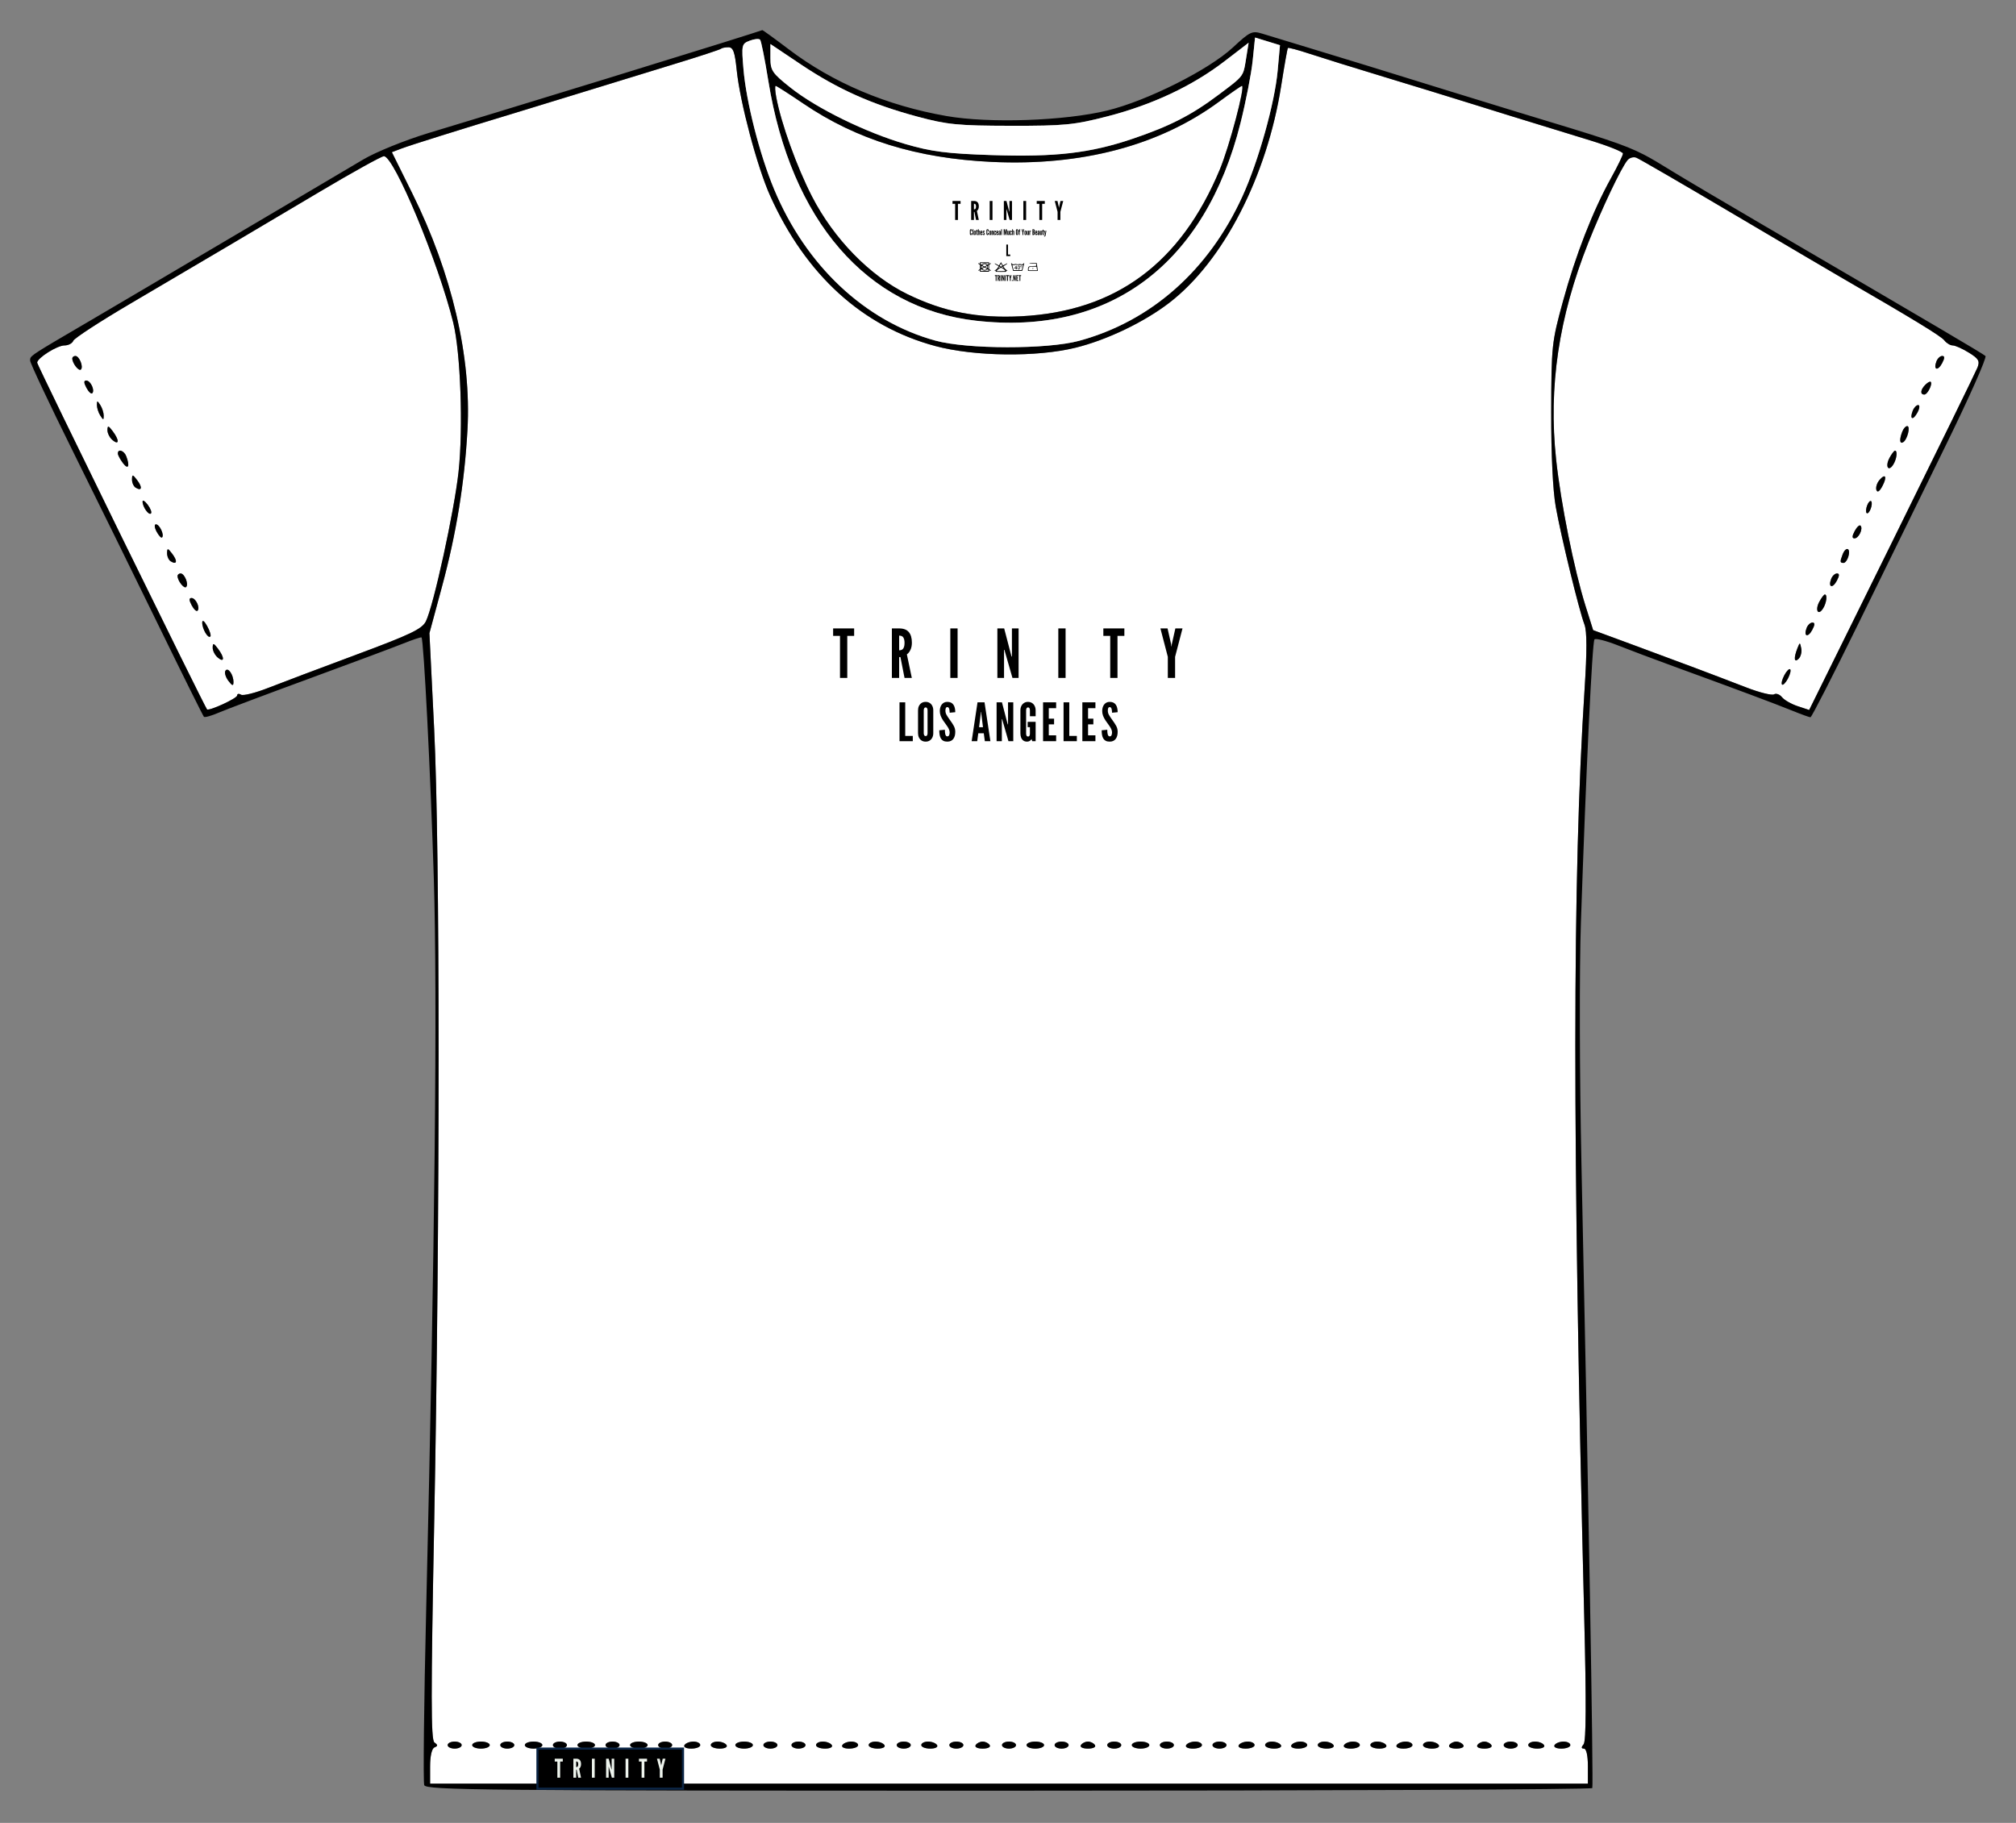 <svg width="669" height="605" viewBox="0 0 669 605" fill="none" xmlns="http://www.w3.org/2000/svg">
<rect x="0" y="0" width="669" height="605" fill="#808080" stroke="none"/>
<path fill-rule="evenodd" clip-rule="evenodd" d="M239.247 16.186C238.973 16.461 231.944 18.764 223.628 21.303C215.311 23.842 202.221 27.863 194.536 30.239C186.852 32.614 176.636 35.748 171.833 37.202C152.784 42.971 136.166 48.179 133.182 49.314L130.04 50.509L136.843 64.242C149.982 90.762 156.462 118.525 155.132 142.6C154.155 160.278 151.426 177.085 146.669 194.71L142.501 210.156L144.069 241.862C146.03 281.489 146.045 404.436 144.102 504.594C142.967 563.142 142.979 577.483 144.165 578.321C145.338 579.15 145.342 579.482 144.182 579.953C143.295 580.314 142.727 582.779 142.727 586.268V591.992H334.829H526.932V586.171C526.932 582.643 526.417 580.35 525.625 580.35C524.712 580.35 524.682 579.911 525.524 578.894C526.346 577.902 526.415 564.848 525.742 537.854C521.747 377.681 521.775 291.501 525.841 228.638C526.649 216.139 526.637 209.494 525.803 207.3C523.992 202.535 518.048 178.162 516.27 168.203C515.304 162.789 514.731 150.845 514.763 136.768C514.813 114.803 514.939 113.611 518.634 100.103C522.875 84.598 528.557 70.016 534.589 59.156C536.781 55.209 538.574 51.52 538.574 50.956C538.574 50.393 533.727 48.445 527.805 46.628C504.669 39.531 494.575 36.415 486.183 33.779C481.38 32.27 469.33 28.571 459.405 25.559C449.479 22.549 438.285 19.069 434.528 17.826C430.772 16.585 427.556 15.726 427.384 15.918C427.212 16.11 426.212 21.742 425.163 28.432C420.434 58.581 405.949 86.697 388.045 100.479C379.701 106.903 367.36 112.823 356.95 115.395C344.062 118.579 323.357 118.338 310.38 114.852C286.167 108.35 267.373 91.235 255.54 64.914C251.288 55.459 245.567 33.946 244.48 23.331C243.854 17.228 243.298 15.685 241.723 15.685C240.636 15.685 239.523 15.91 239.247 16.186ZM150.877 580.35C149.596 580.35 148.548 579.826 148.548 579.185C148.548 578.545 149.596 578.021 150.877 578.021C152.158 578.021 153.205 578.545 153.205 579.185C153.205 579.826 152.158 580.35 150.877 580.35ZM159.609 580.35C158.008 580.35 156.698 579.826 156.698 579.185C156.698 578.545 158.008 578.021 159.609 578.021C161.21 578.021 162.519 578.545 162.519 579.185C162.519 579.826 161.21 580.35 159.609 580.35ZM168.341 580.35C167.06 580.35 166.012 579.826 166.012 579.185C166.012 578.545 167.06 578.021 168.341 578.021C169.621 578.021 170.669 578.545 170.669 579.185C170.669 579.826 169.621 580.35 168.341 580.35ZM177.073 580.35C175.472 580.35 174.162 579.826 174.162 579.185C174.162 578.545 175.472 578.021 177.073 578.021C178.673 578.021 179.983 578.545 179.983 579.185C179.983 579.826 178.673 580.35 177.073 580.35ZM185.805 580.35C184.524 580.35 183.476 579.826 183.476 579.185C183.476 578.545 184.524 578.021 185.805 578.021C187.085 578.021 188.133 578.545 188.133 579.185C188.133 579.826 187.085 580.35 185.805 580.35ZM194.536 580.35C192.936 580.35 191.626 579.826 191.626 579.185C191.626 578.545 192.936 578.021 194.536 578.021C196.137 578.021 197.447 578.545 197.447 579.185C197.447 579.826 196.137 580.35 194.536 580.35ZM203.268 580.35C201.988 580.35 200.94 579.826 200.94 579.185C200.94 578.545 201.988 578.021 203.268 578.021C204.549 578.021 205.597 578.545 205.597 579.185C205.597 579.826 204.549 580.35 203.268 580.35ZM212 580.35C210.399 580.35 209.09 579.826 209.09 579.185C209.09 578.545 210.399 578.021 212 578.021C213.601 578.021 214.911 578.545 214.911 579.185C214.911 579.826 213.601 580.35 212 580.35ZM220.732 580.35C219.452 580.35 218.404 579.826 218.404 579.185C218.404 578.545 219.452 578.021 220.732 578.021C222.013 578.021 223.061 578.545 223.061 579.185C223.061 579.826 222.013 580.35 220.732 580.35ZM229.395 580.35C227.706 580.35 226.727 579.845 227.136 579.185C227.531 578.545 228.872 578.021 230.115 578.021C231.358 578.021 232.375 578.545 232.375 579.185C232.375 579.826 231.034 580.35 229.395 580.35ZM238.847 580.35C237.209 580.35 235.868 579.826 235.868 579.185C235.868 578.545 236.884 578.021 238.127 578.021C239.371 578.021 240.711 578.545 241.107 579.185C241.515 579.845 240.536 580.35 238.847 580.35ZM246.928 580.35C245.327 580.35 244.017 579.826 244.017 579.185C244.017 578.545 245.327 578.021 246.928 578.021C248.529 578.021 249.839 578.545 249.839 579.185C249.839 579.826 248.529 580.35 246.928 580.35ZM255.66 580.35C254.379 580.35 253.331 579.826 253.331 579.185C253.331 578.545 254.379 578.021 255.66 578.021C256.941 578.021 257.988 578.545 257.988 579.185C257.988 579.826 256.941 580.35 255.66 580.35ZM264.974 580.35C263.693 580.35 262.645 579.826 262.645 579.185C262.645 578.545 263.693 578.021 264.974 578.021C266.255 578.021 267.302 578.545 267.302 579.185C267.302 579.826 266.255 580.35 264.974 580.35ZM273.775 580.35C272.136 580.35 270.795 579.826 270.795 579.185C270.795 578.545 271.812 578.021 273.055 578.021C274.298 578.021 275.639 578.545 276.034 579.185C276.443 579.845 275.464 580.35 273.775 580.35ZM281.787 580.35C280.098 580.35 279.118 579.845 279.527 579.185C279.923 578.545 281.263 578.021 282.506 578.021C283.75 578.021 284.766 578.545 284.766 579.185C284.766 579.826 283.425 580.35 281.787 580.35ZM291.238 580.35C289.6 580.35 288.259 579.826 288.259 579.185C288.259 578.545 289.275 578.021 290.519 578.021C291.762 578.021 293.102 578.545 293.498 579.185C293.907 579.845 292.928 580.35 291.238 580.35ZM299.902 580.35C298.621 580.35 297.573 579.826 297.573 579.185C297.573 578.545 298.621 578.021 299.902 578.021C301.182 578.021 302.23 578.545 302.23 579.185C302.23 579.826 301.182 580.35 299.902 580.35ZM308.702 580.35C307.064 580.35 305.723 579.826 305.723 579.185C305.723 578.545 306.739 578.021 307.983 578.021C309.226 578.021 310.566 578.545 310.962 579.185C311.371 579.845 310.392 580.35 308.702 580.35ZM317.365 580.35C316.085 580.35 315.037 579.826 315.037 579.185C315.037 578.545 316.085 578.021 317.365 578.021C318.646 578.021 319.694 578.545 319.694 579.185C319.694 579.826 318.646 580.35 317.365 580.35ZM326.097 580.35C324.362 580.35 323.359 579.848 323.769 579.185C324.165 578.545 325.213 578.021 326.097 578.021C326.982 578.021 328.03 578.545 328.426 579.185C328.836 579.848 327.833 580.35 326.097 580.35ZM334.829 580.35C333.549 580.35 332.501 579.826 332.501 579.185C332.501 578.545 333.549 578.021 334.829 578.021C336.11 578.021 337.158 578.545 337.158 579.185C337.158 579.826 336.11 580.35 334.829 580.35ZM343.561 580.35C341.96 580.35 340.651 579.826 340.651 579.185C340.651 578.545 341.96 578.021 343.561 578.021C345.162 578.021 346.472 578.545 346.472 579.185C346.472 579.826 345.162 580.35 343.561 580.35ZM352.293 580.35C351.012 580.35 349.965 579.826 349.965 579.185C349.965 578.545 351.012 578.021 352.293 578.021C353.574 578.021 354.622 578.545 354.622 579.185C354.622 579.826 353.574 580.35 352.293 580.35ZM361.025 580.35C359.289 580.35 358.287 579.848 358.697 579.185C359.092 578.545 360.14 578.021 361.025 578.021C361.91 578.021 362.958 578.545 363.354 579.185C363.763 579.848 362.761 580.35 361.025 580.35ZM369.757 580.35C368.476 580.35 367.428 579.826 367.428 579.185C367.428 578.545 368.476 578.021 369.757 578.021C371.038 578.021 372.086 578.545 372.086 579.185C372.086 579.826 371.038 580.35 369.757 580.35ZM378.489 580.35C376.888 580.35 375.578 579.826 375.578 579.185C375.578 578.545 376.888 578.021 378.489 578.021C380.09 578.021 381.4 578.545 381.4 579.185C381.4 579.826 380.09 580.35 378.489 580.35ZM387.221 580.35C385.94 580.35 384.892 579.826 384.892 579.185C384.892 578.545 385.94 578.021 387.221 578.021C388.502 578.021 389.549 578.545 389.549 579.185C389.549 579.826 388.502 580.35 387.221 580.35ZM395.884 580.35C394.195 580.35 393.216 579.845 393.624 579.185C394.02 578.545 395.36 578.021 396.604 578.021C397.847 578.021 398.863 578.545 398.863 579.185C398.863 579.826 397.522 580.35 395.884 580.35ZM404.685 580.35C403.404 580.35 402.356 579.826 402.356 579.185C402.356 578.545 403.404 578.021 404.685 578.021C405.965 578.021 407.013 578.545 407.013 579.185C407.013 579.826 405.965 580.35 404.685 580.35ZM413.348 580.35C411.659 580.35 410.679 579.845 411.088 579.185C411.484 578.545 412.824 578.021 414.067 578.021C415.311 578.021 416.327 578.545 416.327 579.185C416.327 579.826 414.986 580.35 413.348 580.35ZM422.799 580.35C421.161 580.35 419.82 579.826 419.82 579.185C419.82 578.545 420.836 578.021 422.08 578.021C423.323 578.021 424.663 578.545 425.059 579.185C425.468 579.845 424.489 580.35 422.799 580.35ZM430.812 580.35C429.122 580.35 428.143 579.845 428.552 579.185C428.948 578.545 430.288 578.021 431.531 578.021C432.775 578.021 433.791 578.545 433.791 579.185C433.791 579.826 432.45 580.35 430.812 580.35ZM440.263 580.35C438.625 580.35 437.284 579.826 437.284 579.185C437.284 578.545 438.3 578.021 439.544 578.021C440.787 578.021 442.127 578.545 442.523 579.185C442.932 579.845 441.952 580.35 440.263 580.35ZM448.276 580.35C446.586 580.35 445.607 579.845 446.016 579.185C446.412 578.545 447.752 578.021 448.995 578.021C450.238 578.021 451.255 578.545 451.255 579.185C451.255 579.826 449.914 580.35 448.276 580.35ZM457.727 580.35C456.089 580.35 454.748 579.826 454.748 579.185C454.748 578.545 455.764 578.021 457.008 578.021C458.251 578.021 459.591 578.545 459.987 579.185C460.395 579.845 459.416 580.35 457.727 580.35ZM465.739 580.35C464.05 580.35 463.071 579.845 463.48 579.185C463.875 578.545 465.215 578.021 466.459 578.021C467.702 578.021 468.719 578.545 468.719 579.185C468.719 579.826 467.378 580.35 465.739 580.35ZM475.191 580.35C473.553 580.35 472.212 579.826 472.212 579.185C472.212 578.545 473.228 578.021 474.471 578.021C475.715 578.021 477.055 578.545 477.451 579.185C477.859 579.845 476.88 580.35 475.191 580.35ZM483.272 580.35C481.536 580.35 480.534 579.848 480.943 579.185C481.339 578.545 482.387 578.021 483.272 578.021C484.157 578.021 485.205 578.545 485.6 579.185C486.01 579.848 485.008 580.35 483.272 580.35ZM492.586 580.35C490.85 580.35 489.848 579.848 490.257 579.185C490.653 578.545 491.701 578.021 492.586 578.021C493.471 578.021 494.519 578.545 494.914 579.185C495.324 579.848 494.322 580.35 492.586 580.35ZM501.318 580.35C500.037 580.35 498.989 579.826 498.989 579.185C498.989 578.545 500.037 578.021 501.318 578.021C502.599 578.021 503.646 578.545 503.646 579.185C503.646 579.826 502.599 580.35 501.318 580.35ZM510.119 580.35C508.48 580.35 507.139 579.826 507.139 579.185C507.139 578.545 508.156 578.021 509.399 578.021C510.642 578.021 511.983 578.545 512.378 579.185C512.787 579.845 511.808 580.35 510.119 580.35ZM518.131 580.35C516.442 580.35 515.462 579.845 515.871 579.185C516.267 578.545 517.607 578.021 518.85 578.021C520.094 578.021 521.11 578.545 521.11 579.185C521.11 579.826 519.769 580.35 518.131 580.35Z" fill="white"/>
<path d="M257.594 32.276C259.239 41.021 264.406 55.38 269.431 65.166C276.653 79.233 288.662 91.549 301.066 97.607C313.193 103.531 324.408 105.71 338.904 104.962C370.254 103.342 391.839 87.381 404.798 56.236C407.988 48.572 413.301 28.492 412.141 28.492C411.886 28.492 408.443 30.873 404.49 33.783C384.76 48.307 358.943 55.141 329.121 53.734C304.265 52.561 284.276 46.375 266.612 34.39C261.83 31.147 257.686 28.492 257.4 28.492C257.115 28.492 257.203 30.195 257.594 32.276Z" fill="white"/>
<path fill-rule="evenodd" clip-rule="evenodd" d="M106.053 63.668C83.156 77.271 69.081 85.588 43.358 100.716C33.209 106.685 24.639 112.262 24.314 113.108C23.989 113.954 22.682 114.647 21.408 114.647C18.955 114.647 12.33 118.83 12.33 120.38C12.33 121.161 67.925 234.637 68.694 235.426C69.338 236.086 78.693 231.784 78.693 230.827C78.693 230.246 79.268 230.126 79.971 230.562C80.674 230.996 84.734 229.985 88.994 228.315C93.254 226.645 106.431 221.673 118.278 217.265C136.303 210.557 140.062 208.755 141.324 206.215C143.872 201.083 150.751 169.616 152.165 156.629C153.746 142.094 152.857 117.073 150.405 107.079C145.52 87.171 130.735 51.699 127.382 51.843C126.537 51.879 116.939 57.2 106.053 63.668ZM26.848 122.639C26.164 123.323 24.023 120.607 23.99 119.013C23.981 118.533 24.441 118.14 25.013 118.14C26.304 118.14 27.765 121.721 26.848 122.639ZM30.615 130.515C30.267 130.862 29.398 130.054 28.683 128.718C27.782 127.034 27.765 126.29 28.625 126.29C30.038 126.29 31.574 129.555 30.615 130.515ZM33.287 137.932C32.666 136.972 32.159 135.4 32.159 134.44C32.159 132.888 32.283 132.888 33.287 134.44C33.907 135.4 34.415 136.972 34.415 137.932C34.415 139.484 34.291 139.484 33.287 137.932ZM37.362 146.082C36.401 145.285 35.632 143.78 35.653 142.738C35.684 141.146 35.962 141.204 37.399 143.103C39.624 146.045 39.601 147.94 37.362 146.082ZM40.817 153.718C39.878 152.475 39.108 151.035 39.108 150.517C39.108 148.85 41.164 149.514 41.894 151.417C43.167 154.734 42.563 156.026 40.817 153.718ZM45.008 161.847C44.324 161.426 43.782 160.194 43.803 159.111C43.835 157.382 44.046 157.416 45.536 159.386C47.346 161.779 47.059 163.115 45.008 161.847ZM50.093 170.413C49.363 171.144 47.285 168.187 47.313 166.457C47.323 165.816 48.096 166.302 49.029 167.536C49.963 168.77 50.442 170.065 50.093 170.413ZM53.784 178.366C53.5 178.649 52.684 177.788 51.969 176.453C51.254 175.116 51.155 174.024 51.75 174.024C52.947 174.024 54.597 177.551 53.784 178.366ZM56.65 186.297C55.967 185.875 55.424 184.643 55.445 183.561C55.478 181.832 55.688 181.865 57.179 183.835C58.989 186.228 58.702 187.565 56.65 186.297ZM61.775 194.822C61.092 195.507 58.951 192.791 58.918 191.197C58.909 190.717 59.369 190.324 59.94 190.324C61.231 190.324 62.693 193.905 61.775 194.822ZM65.543 202.699C65.195 203.046 64.326 202.238 63.611 200.902C62.71 199.218 62.693 198.474 63.553 198.474C64.965 198.474 66.502 201.739 65.543 202.699ZM69.803 211.245C69.019 212.028 67.082 208.703 67.11 206.623C67.123 205.61 67.809 206.099 68.743 207.785C69.628 209.386 70.105 210.943 69.803 211.245ZM72.29 218.266C71.329 217.468 70.559 215.964 70.58 214.922C70.612 213.329 70.89 213.388 72.327 215.287C74.552 218.229 74.528 220.124 72.29 218.266ZM75.782 225.954C74.863 224.738 74.421 223.242 74.801 222.627C75.633 221.281 77.501 223.929 77.474 226.416C77.459 227.759 77.069 227.652 75.782 225.954Z" fill="white"/>
<path fill-rule="evenodd" clip-rule="evenodd" d="M540.061 53.179C537.877 55.892 531.718 68.87 527.084 80.523C517.252 105.252 513.808 128.423 516.389 152.485C517.952 167.049 522.383 189.13 526.136 201.061L528.678 209.139L542.649 214.291C558.092 219.987 567.789 223.634 579.604 228.195C583.92 229.861 588.014 230.875 588.703 230.45C589.393 230.024 590.577 230.446 591.335 231.389C592.092 232.332 594.434 233.674 596.54 234.371L600.367 235.639L627.789 180.091C642.87 149.54 655.662 123.393 656.216 121.987C657.063 119.837 656.606 119.048 653.355 117.039C651.226 115.723 648.82 114.647 648.005 114.647C647.191 114.647 645.943 113.899 645.232 112.983C644.103 111.53 635.115 106.048 610.758 91.955C607.236 89.917 590.938 80.317 574.538 70.622C558.139 60.926 543.947 52.696 542.999 52.333C542.051 51.969 540.729 52.35 540.061 53.179ZM644.468 120.569C643.023 123.268 641.512 122.759 642.594 119.936C642.974 118.948 643.843 118.14 644.526 118.14C645.387 118.14 645.369 118.884 644.468 120.569ZM638.576 130.947C637.114 130.947 637.283 129.337 638.913 127.707C639.671 126.949 640.47 126.506 640.687 126.725C641.399 127.435 639.642 130.947 638.576 130.947ZM636.318 136.868C634.836 139.638 633.613 139.243 634.722 136.352C635.126 135.3 635.943 134.44 636.537 134.44C637.132 134.44 637.033 135.532 636.318 136.868ZM631.574 146.752C630.386 147.485 630.243 145.91 631.257 143.267C631.646 142.254 632.383 141.425 632.894 141.425C634.064 141.425 632.956 145.897 631.574 146.752ZM628.267 154.198C626.64 156.771 625.507 154.802 627.004 152.003C627.719 150.668 628.548 149.575 628.845 149.575C629.761 149.575 629.409 152.392 628.267 154.198ZM622.678 162.631C622.404 161.81 622.829 160.358 623.621 159.403C625.688 156.913 626.34 158.208 624.628 161.406C623.708 163.124 622.992 163.574 622.678 162.631ZM619.435 170.282C619.115 169.962 619.192 168.816 619.606 167.737C620.021 166.658 620.622 166.036 620.942 166.356C621.262 166.677 621.185 167.822 620.771 168.902C620.356 169.981 619.755 170.602 619.435 170.282ZM615.41 178.681C614.55 178.681 614.567 177.937 615.469 176.253C616.183 174.917 617.052 174.109 617.4 174.456C618.359 175.415 616.823 178.681 615.41 178.681ZM611.786 186.831C610.569 186.831 610.526 186.46 611.465 184.016C612.49 181.343 614.142 181.753 613.424 184.503C613.089 185.783 612.352 186.831 611.786 186.831ZM609.54 192.752C608.095 195.452 606.584 194.942 607.667 192.12C608.046 191.132 608.915 190.324 609.598 190.324C610.459 190.324 610.441 191.068 609.54 192.752ZM604.982 201.933C603.355 204.506 602.222 202.537 603.719 199.738C604.434 198.403 605.263 197.309 605.56 197.309C606.476 197.309 606.124 200.127 604.982 201.933ZM601.39 209.052C599.946 211.752 598.434 211.242 599.517 208.42C599.897 207.431 600.765 206.623 601.449 206.623C602.309 206.623 602.292 207.367 601.39 209.052ZM596.896 218.622C595.376 220.143 595.164 218.458 596.461 215.16C597.27 213.102 597.316 213.104 597.735 215.188C597.975 216.376 597.596 217.922 596.896 218.622ZM591.359 227.197C591.039 226.877 591.386 225.477 592.13 224.087C592.874 222.697 593.745 221.822 594.065 222.142C594.385 222.462 594.038 223.861 593.294 225.251C592.55 226.642 591.679 227.517 591.359 227.197Z" fill="white"/>
<path fill-rule="evenodd" clip-rule="evenodd" d="M164.848 37.274C178.343 33.195 223.216 19.376 238.778 14.508C246.462 12.105 252.846 10.077 252.963 10.002C253.081 9.926 257.01 12.774 261.695 16.329C276.386 27.48 294.25 35.044 314.089 38.512C328.277 40.993 353.227 40.137 367.428 36.683C380.606 33.479 401.119 23.188 409.102 15.777C414.888 10.405 415.494 10.126 418.998 11.208C421.051 11.842 427.708 13.867 433.791 15.707C445.534 19.261 458.242 23.173 480.943 30.22C488.628 32.605 498.844 35.748 503.646 37.202L505.174 37.664C531.485 45.632 538.863 47.866 545.589 51.355C548.21 52.714 550.733 54.264 554.238 56.417L554.765 56.742C558.987 59.334 572.92 67.579 585.727 75.06C641.578 107.69 657.97 117.346 658.866 118.148C659.391 118.618 653.429 132.038 645.618 147.969C637.806 163.9 624.675 190.688 616.44 207.497C608.204 224.305 601.164 238.058 600.797 238.058C600.43 238.058 597.674 237.059 594.674 235.839C589.101 233.572 576.184 228.745 555.456 221.186C549.052 218.85 540.67 215.696 536.828 214.176C532.986 212.657 529.515 211.776 529.115 212.22C528.372 213.044 526.311 256.09 524.617 306.167C524.087 321.814 524.164 356.908 524.789 385.919C527.054 490.857 528.822 592.599 528.396 593.448C528.155 593.928 441.002 594.321 334.725 594.321C159.622 594.321 141.423 594.148 140.783 592.48C140.395 591.467 140.68 565.403 141.417 534.558C144.335 412.486 145.186 331.004 143.957 291.472C142.873 256.667 140.612 212.357 139.878 211.56C139.724 211.393 137.029 212.29 133.887 213.553C130.745 214.815 116.648 220.078 102.56 225.247C88.473 230.417 74.977 235.496 72.569 236.534C70.161 237.573 67.956 238.189 67.67 237.902C67.383 237.615 60.641 224.043 52.687 207.74C44.732 191.438 31.874 165.291 24.113 149.638C16.352 133.984 10.002 120.506 10.002 119.685C10.002 119.638 10.001 119.592 10.001 119.548C9.999 119.401 9.998 119.27 10.015 119.14C10.168 117.986 11.805 117.027 28.074 107.501L29.794 106.494C37.798 101.807 46.705 96.562 49.587 94.84C52.468 93.117 59.279 89.094 64.722 85.9C70.165 82.708 83.263 74.979 93.828 68.727C104.394 62.473 116.444 55.348 120.606 52.892C124.811 50.409 134.382 46.533 142.145 44.17C149.829 41.83 160.045 38.727 164.848 37.274ZM239.247 16.186C238.973 16.461 231.944 18.764 223.628 21.303C215.311 23.842 202.221 27.863 194.536 30.239C186.852 32.614 176.636 35.748 171.833 37.202C152.784 42.971 136.166 48.179 133.182 49.314L130.04 50.509L136.843 64.242C149.982 90.762 156.462 118.525 155.132 142.6C154.155 160.278 151.426 177.085 146.669 194.71L142.501 210.156L144.069 241.862C146.03 281.489 146.045 404.436 144.102 504.594C142.967 563.142 142.979 577.483 144.165 578.321C145.338 579.15 145.342 579.482 144.182 579.953C143.295 580.314 142.727 582.779 142.727 586.268V591.992H334.829H526.932V586.171C526.932 582.643 526.417 580.35 525.625 580.35C524.712 580.35 524.682 579.911 525.524 578.894C526.346 577.902 526.415 564.848 525.742 537.854C521.747 377.681 521.775 291.501 525.841 228.638C526.649 216.139 526.637 209.494 525.803 207.3C523.992 202.535 518.048 178.162 516.27 168.203C515.304 162.789 514.731 150.845 514.763 136.768C514.813 114.803 514.939 113.611 518.634 100.103C522.875 84.598 528.557 70.016 534.589 59.156C536.781 55.209 538.574 51.52 538.574 50.956C538.574 50.393 533.727 48.445 527.805 46.628C504.669 39.531 494.575 36.415 486.183 33.779C481.38 32.27 469.33 28.571 459.405 25.559C449.479 22.549 438.285 19.069 434.528 17.826C430.772 16.585 427.556 15.726 427.384 15.918C427.212 16.11 426.212 21.742 425.163 28.432C420.434 58.581 405.949 86.697 388.045 100.479C379.701 106.903 367.36 112.823 356.95 115.395C344.062 118.579 323.357 118.338 310.38 114.852C286.167 108.35 267.373 91.235 255.54 64.914C251.288 55.459 245.567 33.946 244.48 23.331C243.854 17.228 243.298 15.685 241.723 15.685C240.636 15.685 239.523 15.91 239.247 16.186ZM150.877 580.35C149.596 580.35 148.548 579.826 148.548 579.185C148.548 578.545 149.596 578.021 150.877 578.021C152.158 578.021 153.205 578.545 153.205 579.185C153.205 579.826 152.158 580.35 150.877 580.35ZM159.609 580.35C158.008 580.35 156.698 579.826 156.698 579.185C156.698 578.545 158.008 578.021 159.609 578.021C161.21 578.021 162.519 578.545 162.519 579.185C162.519 579.826 161.21 580.35 159.609 580.35ZM168.341 580.35C167.06 580.35 166.012 579.826 166.012 579.185C166.012 578.545 167.06 578.021 168.341 578.021C169.621 578.021 170.669 578.545 170.669 579.185C170.669 579.826 169.621 580.35 168.341 580.35ZM177.073 580.35C175.472 580.35 174.162 579.826 174.162 579.185C174.162 578.545 175.472 578.021 177.073 578.021C178.673 578.021 179.983 578.545 179.983 579.185C179.983 579.826 178.673 580.35 177.073 580.35ZM185.805 580.35C184.524 580.35 183.476 579.826 183.476 579.185C183.476 578.545 184.524 578.021 185.805 578.021C187.085 578.021 188.133 578.545 188.133 579.185C188.133 579.826 187.085 580.35 185.805 580.35ZM194.536 580.35C192.936 580.35 191.626 579.826 191.626 579.185C191.626 578.545 192.936 578.021 194.536 578.021C196.137 578.021 197.447 578.545 197.447 579.185C197.447 579.826 196.137 580.35 194.536 580.35ZM203.268 580.35C201.988 580.35 200.94 579.826 200.94 579.185C200.94 578.545 201.988 578.021 203.268 578.021C204.549 578.021 205.597 578.545 205.597 579.185C205.597 579.826 204.549 580.35 203.268 580.35ZM212 580.35C210.399 580.35 209.09 579.826 209.09 579.185C209.09 578.545 210.399 578.021 212 578.021C213.601 578.021 214.911 578.545 214.911 579.185C214.911 579.826 213.601 580.35 212 580.35ZM220.732 580.35C219.452 580.35 218.404 579.826 218.404 579.185C218.404 578.545 219.452 578.021 220.732 578.021C222.013 578.021 223.061 578.545 223.061 579.185C223.061 579.826 222.013 580.35 220.732 580.35ZM229.395 580.35C227.706 580.35 226.727 579.845 227.136 579.185C227.531 578.545 228.872 578.021 230.115 578.021C231.358 578.021 232.375 578.545 232.375 579.185C232.375 579.826 231.034 580.35 229.395 580.35ZM238.847 580.35C237.209 580.35 235.868 579.826 235.868 579.185C235.868 578.545 236.884 578.021 238.127 578.021C239.371 578.021 240.711 578.545 241.107 579.185C241.515 579.845 240.536 580.35 238.847 580.35ZM246.928 580.35C245.327 580.35 244.017 579.826 244.017 579.185C244.017 578.545 245.327 578.021 246.928 578.021C248.529 578.021 249.839 578.545 249.839 579.185C249.839 579.826 248.529 580.35 246.928 580.35ZM255.66 580.35C254.379 580.35 253.331 579.826 253.331 579.185C253.331 578.545 254.379 578.021 255.66 578.021C256.941 578.021 257.988 578.545 257.988 579.185C257.988 579.826 256.941 580.35 255.66 580.35ZM264.974 580.35C263.693 580.35 262.645 579.826 262.645 579.185C262.645 578.545 263.693 578.021 264.974 578.021C266.255 578.021 267.302 578.545 267.302 579.185C267.302 579.826 266.255 580.35 264.974 580.35ZM273.775 580.35C272.136 580.35 270.795 579.826 270.795 579.185C270.795 578.545 271.812 578.021 273.055 578.021C274.298 578.021 275.639 578.545 276.034 579.185C276.443 579.845 275.464 580.35 273.775 580.35ZM281.787 580.35C280.098 580.35 279.118 579.845 279.527 579.185C279.923 578.545 281.263 578.021 282.506 578.021C283.75 578.021 284.766 578.545 284.766 579.185C284.766 579.826 283.425 580.35 281.787 580.35ZM291.238 580.35C289.6 580.35 288.259 579.826 288.259 579.185C288.259 578.545 289.275 578.021 290.519 578.021C291.762 578.021 293.102 578.545 293.498 579.185C293.907 579.845 292.928 580.35 291.238 580.35ZM299.902 580.35C298.621 580.35 297.573 579.826 297.573 579.185C297.573 578.545 298.621 578.021 299.902 578.021C301.182 578.021 302.23 578.545 302.23 579.185C302.23 579.826 301.182 580.35 299.902 580.35ZM308.702 580.35C307.064 580.35 305.723 579.826 305.723 579.185C305.723 578.545 306.739 578.021 307.983 578.021C309.226 578.021 310.566 578.545 310.962 579.185C311.371 579.845 310.392 580.35 308.702 580.35ZM317.365 580.35C316.085 580.35 315.037 579.826 315.037 579.185C315.037 578.545 316.085 578.021 317.365 578.021C318.646 578.021 319.694 578.545 319.694 579.185C319.694 579.826 318.646 580.35 317.365 580.35ZM326.097 580.35C324.362 580.35 323.359 579.848 323.769 579.185C324.165 578.545 325.213 578.021 326.097 578.021C326.982 578.021 328.03 578.545 328.426 579.185C328.836 579.848 327.833 580.35 326.097 580.35ZM334.829 580.35C333.549 580.35 332.501 579.826 332.501 579.185C332.501 578.545 333.549 578.021 334.829 578.021C336.11 578.021 337.158 578.545 337.158 579.185C337.158 579.826 336.11 580.35 334.829 580.35ZM343.561 580.35C341.96 580.35 340.651 579.826 340.651 579.185C340.651 578.545 341.96 578.021 343.561 578.021C345.162 578.021 346.472 578.545 346.472 579.185C346.472 579.826 345.162 580.35 343.561 580.35ZM352.293 580.35C351.012 580.35 349.965 579.826 349.965 579.185C349.965 578.545 351.012 578.021 352.293 578.021C353.574 578.021 354.622 578.545 354.622 579.185C354.622 579.826 353.574 580.35 352.293 580.35ZM361.025 580.35C359.289 580.35 358.287 579.848 358.697 579.185C359.092 578.545 360.14 578.021 361.025 578.021C361.91 578.021 362.958 578.545 363.354 579.185C363.763 579.848 362.761 580.35 361.025 580.35ZM369.757 580.35C368.476 580.35 367.428 579.826 367.428 579.185C367.428 578.545 368.476 578.021 369.757 578.021C371.038 578.021 372.086 578.545 372.086 579.185C372.086 579.826 371.038 580.35 369.757 580.35ZM378.489 580.35C376.888 580.35 375.578 579.826 375.578 579.185C375.578 578.545 376.888 578.021 378.489 578.021C380.09 578.021 381.4 578.545 381.4 579.185C381.4 579.826 380.09 580.35 378.489 580.35ZM387.221 580.35C385.94 580.35 384.892 579.826 384.892 579.185C384.892 578.545 385.94 578.021 387.221 578.021C388.502 578.021 389.549 578.545 389.549 579.185C389.549 579.826 388.502 580.35 387.221 580.35ZM395.884 580.35C394.195 580.35 393.216 579.845 393.624 579.185C394.02 578.545 395.36 578.021 396.604 578.021C397.847 578.021 398.863 578.545 398.863 579.185C398.863 579.826 397.522 580.35 395.884 580.35ZM404.685 580.35C403.404 580.35 402.356 579.826 402.356 579.185C402.356 578.545 403.404 578.021 404.685 578.021C405.965 578.021 407.013 578.545 407.013 579.185C407.013 579.826 405.965 580.35 404.685 580.35ZM413.348 580.35C411.659 580.35 410.679 579.845 411.088 579.185C411.484 578.545 412.824 578.021 414.067 578.021C415.311 578.021 416.327 578.545 416.327 579.185C416.327 579.826 414.986 580.35 413.348 580.35ZM422.799 580.35C421.161 580.35 419.82 579.826 419.82 579.185C419.82 578.545 420.836 578.021 422.08 578.021C423.323 578.021 424.663 578.545 425.059 579.185C425.468 579.845 424.489 580.35 422.799 580.35ZM430.812 580.35C429.122 580.35 428.143 579.845 428.552 579.185C428.948 578.545 430.288 578.021 431.531 578.021C432.775 578.021 433.791 578.545 433.791 579.185C433.791 579.826 432.45 580.35 430.812 580.35ZM440.263 580.35C438.625 580.35 437.284 579.826 437.284 579.185C437.284 578.545 438.3 578.021 439.544 578.021C440.787 578.021 442.127 578.545 442.523 579.185C442.932 579.845 441.952 580.35 440.263 580.35ZM448.276 580.35C446.586 580.35 445.607 579.845 446.016 579.185C446.412 578.545 447.752 578.021 448.995 578.021C450.238 578.021 451.255 578.545 451.255 579.185C451.255 579.826 449.914 580.35 448.276 580.35ZM457.727 580.35C456.089 580.35 454.748 579.826 454.748 579.185C454.748 578.545 455.764 578.021 457.008 578.021C458.251 578.021 459.591 578.545 459.987 579.185C460.395 579.845 459.416 580.35 457.727 580.35ZM465.739 580.35C464.05 580.35 463.071 579.845 463.48 579.185C463.875 578.545 465.215 578.021 466.459 578.021C467.702 578.021 468.719 578.545 468.719 579.185C468.719 579.826 467.378 580.35 465.739 580.35ZM475.191 580.35C473.553 580.35 472.212 579.826 472.212 579.185C472.212 578.545 473.228 578.021 474.471 578.021C475.715 578.021 477.055 578.545 477.451 579.185C477.859 579.845 476.88 580.35 475.191 580.35ZM483.272 580.35C481.536 580.35 480.534 579.848 480.943 579.185C481.339 578.545 482.387 578.021 483.272 578.021C484.157 578.021 485.205 578.545 485.6 579.185C486.01 579.848 485.008 580.35 483.272 580.35ZM492.586 580.35C490.85 580.35 489.848 579.848 490.257 579.185C490.653 578.545 491.701 578.021 492.586 578.021C493.471 578.021 494.519 578.545 494.914 579.185C495.324 579.848 494.322 580.35 492.586 580.35ZM501.318 580.35C500.037 580.35 498.989 579.826 498.989 579.185C498.989 578.545 500.037 578.021 501.318 578.021C502.599 578.021 503.646 578.545 503.646 579.185C503.646 579.826 502.599 580.35 501.318 580.35ZM510.119 580.35C508.48 580.35 507.139 579.826 507.139 579.185C507.139 578.545 508.156 578.021 509.399 578.021C510.642 578.021 511.983 578.545 512.378 579.185C512.787 579.845 511.808 580.35 510.119 580.35ZM518.131 580.35C516.442 580.35 515.462 579.845 515.871 579.185C516.267 578.545 517.607 578.021 518.85 578.021C520.094 578.021 521.11 578.545 521.11 579.185C521.11 579.826 519.769 580.35 518.131 580.35ZM43.358 100.716C69.081 85.588 83.156 77.271 106.053 63.668C116.939 57.2 126.537 51.879 127.382 51.843C130.735 51.699 145.52 87.171 150.405 107.079C152.857 117.073 153.746 142.094 152.165 156.629C150.751 169.616 143.872 201.083 141.324 206.215C140.062 208.755 136.303 210.557 118.278 217.265C106.431 221.673 93.254 226.645 88.994 228.315C84.734 229.985 80.674 230.996 79.971 230.562C79.268 230.126 78.693 230.246 78.693 230.827C78.693 231.784 69.338 236.086 68.694 235.426C67.925 234.637 12.33 121.161 12.33 120.38C12.33 118.83 18.955 114.647 21.408 114.647C22.682 114.647 23.989 113.954 24.314 113.108C24.639 112.262 33.209 106.685 43.358 100.716ZM23.99 119.013C24.023 120.607 26.164 123.323 26.848 122.639C27.765 121.721 26.304 118.14 25.013 118.14C24.441 118.14 23.981 118.533 23.99 119.013ZM28.683 128.718C29.398 130.054 30.267 130.862 30.615 130.515C31.574 129.555 30.038 126.29 28.625 126.29C27.765 126.29 27.782 127.034 28.683 128.718ZM32.159 134.44C32.159 135.4 32.666 136.972 33.287 137.932C34.291 139.484 34.415 139.484 34.415 137.932C34.415 136.972 33.907 135.4 33.287 134.44C32.283 132.888 32.159 132.888 32.159 134.44ZM35.653 142.738C35.632 143.78 36.401 145.285 37.362 146.082C39.601 147.94 39.624 146.045 37.399 143.103C35.962 141.204 35.684 141.146 35.653 142.738ZM39.108 150.517C39.108 151.035 39.878 152.475 40.817 153.718C42.563 156.026 43.167 154.734 41.894 151.417C41.164 149.514 39.108 148.85 39.108 150.517ZM43.803 159.111C43.782 160.194 44.324 161.426 45.008 161.847C47.059 163.115 47.346 161.779 45.536 159.386C44.046 157.416 43.835 157.382 43.803 159.111ZM47.313 166.457C47.285 168.187 49.363 171.144 50.093 170.413C50.442 170.065 49.963 168.77 49.029 167.536C48.096 166.302 47.323 165.816 47.313 166.457ZM51.969 176.453C52.684 177.788 53.5 178.649 53.784 178.366C54.597 177.551 52.947 174.024 51.75 174.024C51.155 174.024 51.254 175.116 51.969 176.453ZM55.445 183.561C55.424 184.643 55.967 185.875 56.65 186.297C58.702 187.565 58.989 186.228 57.179 183.835C55.688 181.865 55.478 181.832 55.445 183.561ZM58.918 191.197C58.951 192.791 61.092 195.507 61.775 194.822C62.693 193.905 61.231 190.324 59.94 190.324C59.369 190.324 58.909 190.717 58.918 191.197ZM63.611 200.902C64.326 202.238 65.195 203.046 65.543 202.699C66.502 201.739 64.965 198.474 63.553 198.474C62.693 198.474 62.71 199.218 63.611 200.902ZM67.11 206.623C67.082 208.703 69.019 212.028 69.803 211.245C70.105 210.943 69.628 209.386 68.743 207.785C67.809 206.099 67.123 205.61 67.11 206.623ZM70.58 214.922C70.559 215.964 71.329 217.468 72.29 218.266C74.528 220.124 74.552 218.229 72.327 215.287C70.89 213.388 70.612 213.329 70.58 214.922ZM74.801 222.627C74.421 223.242 74.863 224.738 75.782 225.954C77.069 227.652 77.459 227.759 77.474 226.416C77.501 223.929 75.633 221.281 74.801 222.627ZM540.061 53.179C537.877 55.892 531.718 68.87 527.084 80.523C517.252 105.252 513.808 128.423 516.389 152.485C517.952 167.049 522.383 189.13 526.136 201.061L528.678 209.139L542.649 214.291C558.092 219.987 567.789 223.634 579.604 228.195C583.92 229.861 588.014 230.875 588.703 230.45C589.393 230.024 590.577 230.446 591.335 231.389C592.092 232.332 594.434 233.674 596.54 234.371L600.367 235.639L627.789 180.091C642.87 149.54 655.662 123.393 656.216 121.987C657.063 119.837 656.606 119.048 653.355 117.039C651.226 115.723 648.82 114.647 648.005 114.647C647.191 114.647 645.943 113.899 645.232 112.983C644.103 111.53 635.115 106.048 610.758 91.955C607.236 89.917 590.938 80.317 574.538 70.622C558.139 60.926 543.947 52.696 542.999 52.333C542.051 51.969 540.729 52.35 540.061 53.179ZM644.468 120.569C643.023 123.268 641.512 122.759 642.594 119.936C642.974 118.948 643.843 118.14 644.526 118.14C645.387 118.14 645.369 118.884 644.468 120.569ZM638.576 130.947C637.114 130.947 637.283 129.337 638.913 127.707C639.671 126.949 640.47 126.506 640.687 126.725C641.399 127.435 639.642 130.947 638.576 130.947ZM636.318 136.868C634.836 139.638 633.613 139.243 634.722 136.352C635.126 135.3 635.943 134.44 636.537 134.44C637.132 134.44 637.033 135.532 636.318 136.868ZM631.574 146.752C630.386 147.485 630.243 145.91 631.257 143.267C631.646 142.254 632.383 141.425 632.894 141.425C634.064 141.425 632.956 145.897 631.574 146.752ZM628.267 154.198C626.64 156.771 625.507 154.802 627.004 152.003C627.719 150.668 628.548 149.575 628.845 149.575C629.761 149.575 629.409 152.392 628.267 154.198ZM622.678 162.631C622.404 161.81 622.829 160.358 623.621 159.403C625.688 156.913 626.34 158.208 624.628 161.406C623.708 163.124 622.992 163.574 622.678 162.631ZM619.435 170.282C619.115 169.962 619.192 168.816 619.606 167.737C620.021 166.658 620.622 166.036 620.942 166.356C621.262 166.677 621.185 167.822 620.771 168.902C620.356 169.981 619.755 170.602 619.435 170.282ZM615.41 178.681C614.55 178.681 614.567 177.937 615.469 176.253C616.183 174.917 617.052 174.109 617.4 174.456C618.359 175.415 616.823 178.681 615.41 178.681ZM611.786 186.831C610.569 186.831 610.526 186.46 611.465 184.016C612.49 181.343 614.142 181.753 613.424 184.503C613.089 185.783 612.352 186.831 611.786 186.831ZM609.54 192.752C608.095 195.452 606.584 194.942 607.667 192.12C608.046 191.132 608.915 190.324 609.598 190.324C610.459 190.324 610.441 191.068 609.54 192.752ZM604.982 201.933C603.355 204.506 602.222 202.537 603.719 199.738C604.434 198.403 605.263 197.309 605.56 197.309C606.476 197.309 606.124 200.127 604.982 201.933ZM601.39 209.052C599.946 211.752 598.434 211.242 599.517 208.42C599.897 207.431 600.765 206.623 601.449 206.623C602.309 206.623 602.292 207.367 601.39 209.052ZM596.896 218.622C595.376 220.143 595.164 218.458 596.461 215.16C597.27 213.102 597.316 213.104 597.735 215.188C597.975 216.376 597.596 217.922 596.896 218.622ZM591.359 227.197C591.039 226.877 591.386 225.477 592.13 224.087C592.874 222.697 593.745 221.822 594.065 222.142C594.385 222.462 594.038 223.861 593.294 225.251C592.55 226.642 591.679 227.517 591.359 227.197ZM269.431 65.166C264.406 55.38 259.239 41.021 257.594 32.276C257.203 30.195 257.115 28.492 257.4 28.492C257.686 28.492 261.83 31.147 266.612 34.39C284.276 46.375 304.265 52.561 329.121 53.734C358.943 55.141 384.76 48.307 404.49 33.783C408.443 30.873 411.886 28.492 412.141 28.492C413.301 28.492 407.988 48.572 404.798 56.236C391.839 87.381 370.254 103.342 338.904 104.962C324.408 105.71 313.193 103.531 301.066 97.607C288.662 91.549 276.653 79.233 269.431 65.166ZM248.797 13.504C246.112 14.532 246.035 14.882 246.722 22.986C247.644 33.87 252.088 51.281 256.885 62.804C267.468 88.225 287.046 106.611 310.38 113.042C320.918 115.945 347.501 115.986 358.077 113.116C381.997 106.624 401.101 89.717 412.312 65.118C417.62 53.469 423.012 34.227 423.989 23.449L424.755 14.997L420.62 13.728L416.484 12.459L415.687 20.184C415.248 24.434 413.439 33.71 411.667 40.8C399.927 87.735 368.183 111.479 323.897 106.447C287.584 102.321 262.428 73.242 254.949 26.746C253.816 19.702 252.596 13.601 252.237 13.187C251.878 12.774 250.33 12.917 248.797 13.504ZM262.354 29.109C256.233 24.256 255.66 23.408 255.66 19.208V14.615L265.847 21.436C278.04 29.599 289.274 34.629 304.403 38.697C314.358 41.373 317.844 41.717 335.411 41.748C353.201 41.78 356.44 41.464 367.428 38.634C382.375 34.784 395.668 28.538 406.316 20.359L414.349 14.187L413.549 19.191C413.143 21.729 412.962 23.17 412.348 24.393C411.424 26.234 409.52 27.582 404.396 31.434C395.397 38.199 388.222 41.874 375.817 46.07C361.715 50.84 350.231 52.171 329.187 51.476C314.154 50.979 309.127 50.338 300.484 47.816C287.285 43.965 271.037 35.995 262.354 29.109Z" fill="black"/>
<path d="M248.797 13.504C246.112 14.532 246.035 14.882 246.722 22.986C247.644 33.87 252.088 51.281 256.885 62.804C267.468 88.225 287.046 106.611 310.38 113.042C320.918 115.945 347.501 115.986 358.077 113.116C381.997 106.624 401.101 89.717 412.312 65.118C417.62 53.469 423.012 34.227 423.989 23.449L424.755 14.997L420.62 13.728L416.484 12.459L415.687 20.184C415.248 24.434 413.439 33.71 411.667 40.8C399.927 87.735 368.183 111.479 323.897 106.447C287.584 102.321 262.428 73.242 254.949 26.746C253.816 19.702 252.596 13.601 252.237 13.187C251.878 12.774 250.33 12.917 248.797 13.504Z" fill="white"/>
<path d="M255.66 19.208C255.66 23.408 256.233 24.256 262.354 29.109C271.037 35.995 287.285 43.965 300.484 47.816C309.127 50.338 314.154 50.979 329.187 51.476C350.231 52.171 361.715 50.84 375.817 46.07C388.222 41.874 395.397 38.199 404.396 31.434C409.52 27.582 411.424 26.234 412.348 24.393C412.962 23.17 413.143 21.729 413.549 19.191L414.349 14.187L406.316 20.359C395.668 28.538 382.375 34.784 367.428 38.634C356.44 41.464 353.201 41.78 335.411 41.748C317.844 41.717 314.358 41.373 304.403 38.697C289.274 34.629 278.04 29.599 265.847 21.436L255.66 14.615V19.208Z" fill="white"/>
<rect x="178.351" y="580.351" width="48.298" height="13.298" fill="black"/>
<rect x="178.351" y="580.351" width="48.298" height="13.298" stroke="#0B2545" stroke-width="0.702"/>
<path d="M184.96 590V584.651H184.086V583.7H186.76V584.651H185.886V590H184.96ZM190.275 590V583.7H191.2C191.755 583.7 192.163 583.854 192.426 584.163C192.689 584.469 192.82 584.92 192.82 585.517C192.82 585.871 192.757 586.179 192.632 586.439C192.509 586.696 192.359 586.884 192.182 587.004L192.812 590H191.886L191.363 587.343H191.2V590H190.275ZM191.2 586.486C191.372 586.486 191.507 586.449 191.607 586.374C191.707 586.297 191.779 586.189 191.822 586.049C191.865 585.909 191.886 585.743 191.886 585.551C191.886 585.251 191.836 585.021 191.736 584.861C191.639 584.699 191.46 584.617 191.2 584.617V586.486ZM196.424 590V583.7H197.35V590H196.424ZM201.125 590V583.7H201.991L202.848 586.983L202.925 587.274H202.977V583.7H203.825V590H203.045L202.102 586.717L202.025 586.426H201.974V590H201.125ZM207.593 590V583.7H208.518V590H207.593ZM212.911 590V584.651H212.037V583.7H214.711V584.651H213.837V590H212.911ZM218.954 590V587.317L218.011 583.7H218.92L219.374 585.714L219.404 585.989H219.43L219.46 585.714L219.914 583.7H220.823L219.88 587.317V590H218.954Z" fill="#EEF4ED"/>
<path d="M316.96 73V67.651H316.086V66.7H318.76V67.651H317.886V73H316.96ZM322.275 73V66.7H323.2C323.755 66.7 324.163 66.854 324.426 67.163C324.689 67.469 324.82 67.92 324.82 68.517C324.82 68.871 324.757 69.179 324.632 69.439C324.509 69.696 324.359 69.884 324.182 70.004L324.812 73H323.886L323.363 70.343H323.2V73H322.275ZM323.2 69.486C323.372 69.486 323.507 69.449 323.607 69.374C323.707 69.297 323.779 69.189 323.822 69.049C323.865 68.909 323.886 68.743 323.886 68.551C323.886 68.251 323.836 68.021 323.736 67.861C323.639 67.699 323.46 67.617 323.2 67.617V69.486ZM328.424 73V66.7H329.35V73H328.424ZM333.125 73V66.7H333.991L334.848 69.983L334.925 70.274H334.977V66.7H335.825V73H335.045L334.102 69.717L334.025 69.426H333.974V73H333.125ZM339.593 73V66.7H340.518V73H339.593ZM344.911 73V67.651H344.037V66.7H346.711V67.651H345.837V73H344.911ZM350.954 73V70.317L350.011 66.7H350.92L351.374 68.714L351.404 68.989H351.43L351.46 68.714L351.914 66.7H352.823L351.88 70.317V73H350.954Z" fill="black"/>
<path d="M322.218 78.021C322.138 78.021 322.07 78.003 322.013 77.967C321.958 77.931 321.915 77.882 321.885 77.819C321.857 77.756 321.843 77.686 321.843 77.607V76.478C321.843 76.4 321.857 76.33 321.887 76.267C321.917 76.205 321.961 76.155 322.017 76.119C322.074 76.082 322.14 76.064 322.218 76.064C322.276 76.064 322.328 76.075 322.374 76.097C322.42 76.118 322.459 76.148 322.491 76.187C322.524 76.224 322.549 76.268 322.567 76.318C322.584 76.368 322.593 76.421 322.593 76.478V76.742H322.33V76.478C322.33 76.439 322.321 76.405 322.305 76.378C322.288 76.351 322.261 76.338 322.223 76.338C322.188 76.338 322.163 76.352 322.147 76.379C322.132 76.407 322.124 76.44 322.124 76.478V77.607C322.124 77.645 322.132 77.678 322.149 77.706C322.166 77.733 322.191 77.747 322.223 77.747C322.262 77.747 322.289 77.734 322.305 77.707C322.321 77.68 322.33 77.647 322.33 77.607V77.343H322.593V77.607C322.593 77.685 322.578 77.755 322.547 77.818C322.517 77.88 322.473 77.93 322.417 77.966C322.361 78.003 322.295 78.021 322.218 78.021ZM322.763 78V76.085H323.026V78H322.763ZM323.494 78.018C323.389 78.018 323.307 77.983 323.247 77.913C323.187 77.841 323.157 77.752 323.157 77.643V76.929C323.157 76.821 323.187 76.731 323.247 76.661C323.307 76.59 323.389 76.554 323.494 76.554C323.599 76.554 323.681 76.59 323.741 76.661C323.801 76.731 323.832 76.821 323.832 76.929V77.643C323.832 77.752 323.801 77.841 323.741 77.913C323.681 77.983 323.599 78.018 323.494 78.018ZM323.494 77.789C323.528 77.789 323.552 77.775 323.565 77.749C323.578 77.721 323.584 77.686 323.584 77.643V76.929C323.584 76.886 323.578 76.851 323.565 76.824C323.552 76.797 323.528 76.783 323.494 76.783C323.461 76.783 323.437 76.797 323.424 76.824C323.411 76.851 323.405 76.886 323.405 76.929V77.643C323.405 77.686 323.411 77.722 323.424 77.749C323.437 77.775 323.461 77.789 323.494 77.789ZM324.319 78.021C324.236 78.021 324.173 78.003 324.13 77.966C324.087 77.93 324.057 77.877 324.04 77.81C324.025 77.742 324.017 77.661 324.017 77.567V76.812H323.884V76.575H324.017V76.223H324.28V76.575H324.461V76.812H324.28V77.605C324.28 77.661 324.288 77.702 324.305 77.729C324.321 77.755 324.348 77.768 324.385 77.768C324.402 77.768 324.416 77.767 324.428 77.764C324.441 77.762 324.452 77.759 324.46 77.755V77.996C324.442 78.003 324.423 78.009 324.402 78.013C324.382 78.018 324.355 78.021 324.319 78.021ZM324.539 78V76.085H324.802V76.672C324.825 76.649 324.858 76.623 324.902 76.596C324.947 76.568 324.989 76.554 325.029 76.554C325.072 76.554 325.109 76.567 325.138 76.592C325.168 76.617 325.19 76.651 325.205 76.693C325.219 76.735 325.227 76.781 325.227 76.833V78H324.964V76.888C324.964 76.861 324.958 76.841 324.945 76.825C324.934 76.808 324.921 76.8 324.905 76.8C324.887 76.8 324.865 76.811 324.84 76.832C324.815 76.851 324.802 76.874 324.802 76.899V78H324.539ZM325.684 78.021C325.579 78.021 325.496 77.985 325.435 77.913C325.375 77.84 325.345 77.751 325.345 77.646V76.929C325.345 76.818 325.375 76.728 325.435 76.658C325.495 76.589 325.579 76.554 325.687 76.554C325.757 76.554 325.817 76.57 325.868 76.602C325.919 76.634 325.958 76.678 325.985 76.734C326.012 76.788 326.025 76.851 326.025 76.921V77.336H325.59V77.646C325.59 77.681 325.598 77.714 325.614 77.745C325.63 77.774 325.654 77.789 325.687 77.789C325.72 77.789 325.744 77.775 325.758 77.747C325.773 77.719 325.78 77.686 325.78 77.646V77.489H326.025V77.653C326.025 77.764 325.995 77.853 325.935 77.921C325.876 77.987 325.792 78.021 325.684 78.021ZM325.59 77.13H325.78V76.929C325.78 76.89 325.773 76.856 325.759 76.828C325.746 76.798 325.722 76.783 325.687 76.783C325.654 76.783 325.629 76.798 325.614 76.829C325.598 76.858 325.59 76.892 325.59 76.929V77.13ZM326.473 78.021C326.411 78.021 326.358 78.01 326.312 77.99C326.265 77.969 326.227 77.939 326.197 77.901C326.166 77.862 326.143 77.816 326.128 77.763C326.113 77.71 326.106 77.651 326.106 77.586H326.351C326.351 77.644 326.36 77.695 326.378 77.738C326.397 77.781 326.429 77.802 326.473 77.802C326.511 77.802 326.536 77.786 326.547 77.754C326.559 77.722 326.564 77.685 326.564 77.643C326.564 77.594 326.545 77.545 326.507 77.495C326.47 77.443 326.431 77.398 326.39 77.358C326.319 77.288 326.261 77.22 326.214 77.152C326.168 77.084 326.145 77.005 326.145 76.913C326.145 76.806 326.173 76.719 326.229 76.653C326.286 76.587 326.366 76.554 326.47 76.554C326.533 76.554 326.586 76.562 326.628 76.579C326.672 76.595 326.706 76.62 326.732 76.653C326.758 76.686 326.777 76.726 326.788 76.774C326.8 76.822 326.807 76.877 326.807 76.94H326.562C326.562 76.894 326.557 76.855 326.547 76.822C326.538 76.789 326.514 76.773 326.476 76.773C326.444 76.773 326.422 76.786 326.409 76.813C326.396 76.839 326.39 76.873 326.39 76.913C326.39 76.961 326.401 77.004 326.424 77.041C326.447 77.078 326.486 77.122 326.539 77.175C326.607 77.241 326.669 77.312 326.724 77.386C326.781 77.461 326.809 77.542 326.809 77.63C326.809 77.687 326.801 77.74 326.786 77.788C326.771 77.835 326.749 77.877 326.719 77.911C326.691 77.946 326.655 77.973 326.614 77.992C326.573 78.011 326.526 78.021 326.473 78.021ZM327.716 78.021C327.636 78.021 327.568 78.003 327.512 77.967C327.456 77.931 327.413 77.882 327.384 77.819C327.355 77.756 327.341 77.686 327.341 77.607V76.478C327.341 76.4 327.356 76.33 327.385 76.267C327.416 76.205 327.459 76.155 327.516 76.119C327.572 76.082 327.639 76.064 327.716 76.064C327.774 76.064 327.826 76.075 327.872 76.097C327.918 76.118 327.958 76.148 327.99 76.187C328.023 76.224 328.048 76.268 328.065 76.318C328.083 76.368 328.091 76.421 328.091 76.478V76.742H327.828V76.478C327.828 76.439 327.82 76.405 327.803 76.378C327.787 76.351 327.76 76.338 327.721 76.338C327.687 76.338 327.661 76.352 327.646 76.379C327.63 76.407 327.622 76.44 327.622 76.478V77.607C327.622 77.645 327.631 77.678 327.647 77.706C327.664 77.733 327.689 77.747 327.721 77.747C327.76 77.747 327.788 77.734 327.803 77.707C327.82 77.68 327.828 77.647 327.828 77.607V77.343H328.091V77.607C328.091 77.685 328.076 77.755 328.046 77.818C328.015 77.88 327.972 77.93 327.915 77.966C327.86 78.003 327.793 78.021 327.716 78.021ZM328.573 78.018C328.468 78.018 328.385 77.983 328.326 77.913C328.266 77.841 328.236 77.752 328.236 77.643V76.929C328.236 76.821 328.266 76.731 328.326 76.661C328.385 76.59 328.468 76.554 328.573 76.554C328.677 76.554 328.759 76.59 328.819 76.661C328.88 76.731 328.91 76.821 328.91 76.929V77.643C328.91 77.752 328.88 77.841 328.819 77.913C328.759 77.983 328.677 78.018 328.573 78.018ZM328.573 77.789C328.607 77.789 328.63 77.775 328.643 77.749C328.656 77.721 328.663 77.686 328.663 77.643V76.929C328.663 76.886 328.656 76.851 328.643 76.824C328.63 76.797 328.607 76.783 328.573 76.783C328.539 76.783 328.516 76.797 328.503 76.824C328.49 76.851 328.483 76.886 328.483 76.929V77.643C328.483 77.686 328.49 77.722 328.503 77.749C328.516 77.775 328.539 77.789 328.573 77.789ZM329.027 78V76.575H329.29V76.695C329.322 76.664 329.357 76.633 329.396 76.602C329.435 76.57 329.471 76.554 329.504 76.554C329.547 76.554 329.584 76.568 329.613 76.596C329.643 76.623 329.665 76.659 329.68 76.701C329.695 76.744 329.702 76.788 329.702 76.833V78H329.439V76.885C329.439 76.857 329.434 76.838 329.425 76.826C329.415 76.815 329.399 76.809 329.376 76.809C329.357 76.809 329.341 76.816 329.327 76.83C329.314 76.843 329.302 76.859 329.29 76.877V78H329.027ZM330.154 78.019C330.039 78.019 329.954 77.984 329.899 77.911C329.845 77.839 329.818 77.739 329.818 77.611V76.963C329.818 76.834 329.845 76.733 329.899 76.662C329.954 76.59 330.039 76.554 330.154 76.554C330.27 76.554 330.355 76.59 330.41 76.662C330.465 76.734 330.493 76.835 330.493 76.963V77.075H330.23V76.929C330.23 76.889 330.225 76.856 330.214 76.829C330.204 76.802 330.184 76.788 330.154 76.788C330.125 76.788 330.105 76.802 330.096 76.83C330.086 76.857 330.081 76.89 330.081 76.929V77.644C330.081 77.683 330.086 77.717 330.096 77.745C330.105 77.772 330.125 77.785 330.154 77.785C330.184 77.785 330.204 77.772 330.214 77.745C330.225 77.718 330.23 77.684 330.23 77.644V77.498H330.493V77.611C330.493 77.739 330.465 77.839 330.41 77.911C330.355 77.984 330.27 78.019 330.154 78.019ZM330.936 78.021C330.83 78.021 330.748 77.985 330.687 77.913C330.627 77.84 330.597 77.751 330.597 77.646V76.929C330.597 76.818 330.627 76.728 330.687 76.658C330.747 76.589 330.83 76.554 330.938 76.554C331.009 76.554 331.069 76.57 331.119 76.602C331.17 76.634 331.21 76.678 331.236 76.734C331.263 76.788 331.277 76.851 331.277 76.921V77.336H330.842V77.646C330.842 77.681 330.85 77.714 330.865 77.745C330.882 77.774 330.906 77.789 330.938 77.789C330.972 77.789 330.996 77.775 331.01 77.747C331.025 77.719 331.032 77.686 331.032 77.646V77.489H331.277V77.653C331.277 77.764 331.247 77.853 331.187 77.921C331.128 77.987 331.044 78.021 330.936 78.021ZM330.842 77.13H331.032V76.929C331.032 76.89 331.025 76.856 331.011 76.828C330.998 76.798 330.974 76.783 330.938 76.783C330.905 76.783 330.881 76.798 330.865 76.829C330.85 76.858 330.842 76.892 330.842 76.929V77.13ZM331.585 78.021C331.525 78.021 331.472 77.99 331.428 77.928C331.383 77.867 331.361 77.772 331.361 77.646C331.361 77.523 331.387 77.425 331.439 77.35C331.492 77.275 331.571 77.21 331.677 77.156C331.71 77.138 331.737 77.123 331.76 77.109C331.783 77.095 331.796 77.082 331.802 77.07V76.913C331.802 76.878 331.797 76.847 331.789 76.822C331.781 76.796 331.761 76.783 331.729 76.783C331.699 76.783 331.679 76.797 331.669 76.825C331.658 76.852 331.653 76.886 331.653 76.927V76.994H331.39V76.934C331.39 76.856 331.405 76.789 331.436 76.732C331.467 76.675 331.509 76.631 331.562 76.601C331.616 76.57 331.677 76.554 331.744 76.554C331.809 76.554 331.866 76.569 331.914 76.6C331.961 76.629 331.998 76.67 332.024 76.723C332.051 76.775 332.065 76.835 332.065 76.903V77.752C332.065 77.816 332.066 77.865 332.07 77.901C332.073 77.936 332.078 77.969 332.083 78H331.825C331.814 77.986 331.807 77.966 331.804 77.939C331.802 77.912 331.802 77.894 331.802 77.885H331.783C331.762 77.925 331.734 77.958 331.7 77.983C331.667 78.008 331.629 78.021 331.585 78.021ZM331.692 77.763C331.723 77.763 331.748 77.752 331.769 77.732C331.791 77.711 331.802 77.688 331.802 77.664V77.325C331.738 77.352 331.692 77.393 331.662 77.448C331.634 77.501 331.619 77.562 331.619 77.63C331.619 77.66 331.625 77.689 331.636 77.719C331.647 77.748 331.666 77.763 331.692 77.763ZM332.226 78V76.085H332.489V78H332.226ZM333.074 78V76.085H333.431L333.584 77.078L333.597 77.179H333.603L333.616 77.078L333.769 76.085H334.126V78H333.866V76.716H333.85L333.84 76.796L333.673 78H333.527L333.36 76.796L333.35 76.716H333.334V78H333.074ZM334.495 78.021C334.451 78.021 334.415 78.007 334.385 77.979C334.356 77.951 334.334 77.916 334.319 77.874C334.304 77.83 334.297 77.786 334.297 77.742V76.575H334.56V77.69C334.56 77.717 334.565 77.736 334.574 77.749C334.585 77.76 334.601 77.766 334.622 77.766C334.641 77.766 334.658 77.759 334.671 77.746C334.684 77.732 334.697 77.716 334.708 77.698V76.575H334.972V78H334.708V77.88C334.677 77.91 334.642 77.941 334.603 77.973C334.564 78.005 334.528 78.021 334.495 78.021ZM335.424 78.019C335.308 78.019 335.223 77.984 335.168 77.911C335.115 77.839 335.088 77.739 335.088 77.611V76.963C335.088 76.834 335.115 76.733 335.168 76.662C335.223 76.59 335.308 76.554 335.424 76.554C335.539 76.554 335.624 76.59 335.679 76.662C335.735 76.734 335.763 76.835 335.763 76.963V77.075H335.499V76.929C335.499 76.889 335.494 76.856 335.484 76.829C335.473 76.802 335.453 76.788 335.424 76.788C335.394 76.788 335.375 76.802 335.365 76.83C335.356 76.857 335.351 76.89 335.351 76.929V77.644C335.351 77.683 335.356 77.717 335.365 77.745C335.375 77.772 335.394 77.785 335.424 77.785C335.453 77.785 335.473 77.772 335.484 77.745C335.494 77.718 335.499 77.684 335.499 77.644V77.498H335.763V77.611C335.763 77.739 335.735 77.839 335.679 77.911C335.624 77.984 335.539 78.019 335.424 78.019ZM335.879 78V76.085H336.142V76.672C336.165 76.649 336.198 76.623 336.243 76.596C336.287 76.568 336.329 76.554 336.369 76.554C336.413 76.554 336.449 76.567 336.479 76.592C336.508 76.617 336.53 76.651 336.545 76.693C336.56 76.735 336.567 76.781 336.567 76.833V78H336.304V76.888C336.304 76.861 336.298 76.841 336.286 76.825C336.274 76.808 336.261 76.8 336.245 76.8C336.227 76.8 336.205 76.811 336.18 76.832C336.155 76.851 336.142 76.874 336.142 76.899V78H335.879ZM337.502 78.021C337.424 78.021 337.356 78.003 337.3 77.966C337.244 77.93 337.201 77.88 337.171 77.818C337.141 77.755 337.127 77.685 337.127 77.607V76.478C337.127 76.399 337.141 76.329 337.171 76.267C337.201 76.205 337.244 76.155 337.3 76.119C337.356 76.082 337.424 76.064 337.502 76.064C337.58 76.064 337.647 76.082 337.702 76.119C337.759 76.155 337.802 76.205 337.831 76.267C337.862 76.33 337.877 76.4 337.877 76.478V77.607C337.877 77.685 337.862 77.755 337.831 77.818C337.802 77.88 337.759 77.93 337.702 77.966C337.647 78.003 337.58 78.021 337.502 78.021ZM337.502 77.747C337.537 77.747 337.561 77.733 337.575 77.704C337.589 77.675 337.596 77.642 337.596 77.607V76.478C337.596 76.443 337.588 76.411 337.574 76.382C337.559 76.353 337.535 76.338 337.502 76.338C337.47 76.338 337.446 76.353 337.43 76.382C337.415 76.411 337.408 76.443 337.408 76.478V77.607C337.408 77.642 337.415 77.675 337.43 77.704C337.445 77.733 337.469 77.747 337.502 77.747ZM338.115 78V76.812H337.982V76.575H338.115V76.497C338.115 76.362 338.146 76.258 338.209 76.185C338.272 76.112 338.355 76.075 338.457 76.075C338.479 76.075 338.5 76.077 338.519 76.081C338.538 76.085 338.554 76.091 338.566 76.098V76.327C338.549 76.314 338.523 76.308 338.488 76.308C338.463 76.308 338.438 76.321 338.414 76.347C338.39 76.373 338.378 76.412 338.378 76.463V76.575H338.537V76.812H338.378V78H338.115ZM339.308 78V77.184L339.021 76.085H339.297L339.435 76.697L339.444 76.781H339.452L339.461 76.697L339.599 76.085H339.876L339.589 77.184V78H339.308ZM340.305 78.018C340.2 78.018 340.118 77.983 340.058 77.913C339.998 77.841 339.968 77.752 339.968 77.643V76.929C339.968 76.821 339.998 76.731 340.058 76.661C340.118 76.59 340.2 76.554 340.305 76.554C340.409 76.554 340.492 76.59 340.551 76.661C340.612 76.731 340.643 76.821 340.643 76.929V77.643C340.643 77.752 340.612 77.841 340.551 77.913C340.492 77.983 340.409 78.018 340.305 78.018ZM340.305 77.789C340.339 77.789 340.363 77.775 340.376 77.749C340.389 77.721 340.395 77.686 340.395 77.643V76.929C340.395 76.886 340.389 76.851 340.376 76.824C340.363 76.797 340.339 76.783 340.305 76.783C340.271 76.783 340.248 76.797 340.235 76.824C340.222 76.851 340.215 76.886 340.215 76.929V77.643C340.215 77.686 340.222 77.722 340.235 77.749C340.248 77.775 340.271 77.789 340.305 77.789ZM340.957 78.021C340.914 78.021 340.878 78.007 340.848 77.979C340.819 77.951 340.796 77.916 340.782 77.874C340.767 77.83 340.759 77.786 340.759 77.742V76.575H341.023V77.69C341.023 77.717 341.027 77.736 341.037 77.749C341.047 77.76 341.063 77.766 341.085 77.766C341.104 77.766 341.12 77.759 341.133 77.746C341.147 77.732 341.16 77.716 341.171 77.698V76.575H341.434V78H341.171V77.88C341.14 77.91 341.105 77.941 341.066 77.973C341.027 78.005 340.99 78.021 340.957 78.021ZM341.563 78V76.575H341.827V76.734C341.832 76.699 341.848 76.668 341.875 76.641C341.902 76.614 341.934 76.593 341.973 76.577C342.012 76.562 342.051 76.554 342.09 76.554V76.846C342.079 76.841 342.066 76.839 342.053 76.838C342.041 76.836 342.029 76.835 342.017 76.835C341.96 76.835 341.913 76.851 341.879 76.882C341.844 76.913 341.827 76.956 341.827 77.01V78H341.563ZM342.623 78V76.085H342.909C343.007 76.085 343.091 76.102 343.161 76.137C343.232 76.171 343.287 76.224 343.325 76.297C343.364 76.37 343.384 76.465 343.384 76.58C343.384 76.672 343.372 76.752 343.347 76.821C343.324 76.89 343.278 76.946 343.209 76.989C343.279 77.027 343.329 77.088 343.359 77.171C343.389 77.254 343.405 77.35 343.405 77.458C343.405 77.565 343.387 77.659 343.352 77.741C343.319 77.822 343.268 77.886 343.201 77.932C343.135 77.977 343.054 78 342.956 78H342.623ZM342.904 77.721C342.989 77.721 343.045 77.696 343.072 77.646C343.099 77.594 343.113 77.522 343.113 77.427C343.113 77.33 343.099 77.257 343.072 77.208C343.045 77.158 342.989 77.132 342.904 77.132V77.721ZM342.904 76.874C342.983 76.874 343.038 76.853 343.067 76.809C343.098 76.766 343.113 76.702 343.113 76.617C343.113 76.531 343.097 76.467 343.066 76.426C343.035 76.385 342.982 76.364 342.904 76.364V76.874ZM343.859 78.021C343.753 78.021 343.671 77.985 343.61 77.913C343.55 77.84 343.52 77.751 343.52 77.646V76.929C343.52 76.818 343.55 76.728 343.61 76.658C343.67 76.589 343.753 76.554 343.861 76.554C343.931 76.554 343.992 76.57 344.042 76.602C344.093 76.634 344.133 76.678 344.159 76.734C344.186 76.788 344.2 76.851 344.2 76.921V77.336H343.765V77.646C343.765 77.681 343.773 77.714 343.788 77.745C343.805 77.774 343.829 77.789 343.861 77.789C343.895 77.789 343.919 77.775 343.933 77.747C343.948 77.719 343.955 77.686 343.955 77.646V77.489H344.2V77.653C344.2 77.764 344.17 77.853 344.11 77.921C344.051 77.987 343.967 78.021 343.859 78.021ZM343.765 77.13H343.955V76.929C343.955 76.89 343.948 76.856 343.934 76.828C343.921 76.798 343.897 76.783 343.861 76.783C343.828 76.783 343.804 76.798 343.788 76.829C343.773 76.858 343.765 76.892 343.765 76.929V77.13ZM344.508 78.021C344.448 78.021 344.395 77.99 344.351 77.928C344.306 77.867 344.284 77.772 344.284 77.646C344.284 77.523 344.31 77.425 344.362 77.35C344.415 77.275 344.494 77.21 344.6 77.156C344.633 77.138 344.66 77.123 344.683 77.109C344.705 77.095 344.719 77.082 344.725 77.07V76.913C344.725 76.878 344.72 76.847 344.712 76.822C344.704 76.796 344.684 76.783 344.652 76.783C344.622 76.783 344.602 76.797 344.592 76.825C344.581 76.852 344.576 76.886 344.576 76.927V76.994H344.313V76.934C344.313 76.856 344.328 76.789 344.359 76.732C344.39 76.675 344.432 76.631 344.485 76.601C344.539 76.57 344.6 76.554 344.667 76.554C344.732 76.554 344.789 76.569 344.837 76.6C344.884 76.629 344.921 76.67 344.947 76.723C344.974 76.775 344.988 76.835 344.988 76.903V77.752C344.988 77.816 344.989 77.865 344.993 77.901C344.996 77.936 345.001 77.969 345.006 78H344.748C344.737 77.986 344.73 77.966 344.727 77.939C344.725 77.912 344.725 77.894 344.725 77.885H344.706C344.685 77.925 344.657 77.958 344.623 77.983C344.59 78.008 344.552 78.021 344.508 78.021ZM344.615 77.763C344.646 77.763 344.671 77.752 344.692 77.732C344.714 77.711 344.725 77.688 344.725 77.664V77.325C344.661 77.352 344.615 77.393 344.585 77.448C344.557 77.501 344.542 77.562 344.542 77.63C344.542 77.66 344.548 77.689 344.559 77.719C344.57 77.748 344.589 77.763 344.615 77.763ZM345.334 78.021C345.29 78.021 345.254 78.007 345.224 77.979C345.195 77.951 345.173 77.916 345.158 77.874C345.143 77.83 345.136 77.786 345.136 77.742V76.575H345.399V77.69C345.399 77.717 345.404 77.736 345.413 77.749C345.424 77.76 345.44 77.766 345.462 77.766C345.481 77.766 345.497 77.759 345.51 77.746C345.524 77.732 345.536 77.716 345.547 77.698V76.575H345.811V78H345.547V77.88C345.516 77.91 345.481 77.941 345.442 77.973C345.403 78.005 345.367 78.021 345.334 78.021ZM346.31 78.021C346.228 78.021 346.165 78.003 346.121 77.966C346.078 77.93 346.048 77.877 346.031 77.81C346.016 77.742 346.008 77.661 346.008 77.567V76.812H345.875V76.575H346.008V76.223H346.271V76.575H346.452V76.812H346.271V77.605C346.271 77.661 346.279 77.702 346.296 77.729C346.312 77.755 346.339 77.768 346.377 77.768C346.393 77.768 346.407 77.767 346.42 77.764C346.433 77.762 346.443 77.759 346.451 77.755V77.996C346.433 78.003 346.414 78.009 346.394 78.013C346.374 78.018 346.346 78.021 346.31 78.021ZM346.581 78.511C346.57 78.511 346.556 78.51 346.541 78.509C346.525 78.508 346.51 78.507 346.495 78.504V78.271C346.498 78.272 346.505 78.273 346.516 78.274C346.527 78.275 346.534 78.276 346.538 78.276C346.587 78.276 346.626 78.263 346.655 78.237C346.686 78.211 346.707 78.176 346.719 78.133C346.723 78.12 346.726 78.105 346.726 78.087C346.726 78.07 346.727 78.055 346.727 78.042L346.485 76.575H346.742L346.847 77.463L346.852 77.562H346.862L346.868 77.463L346.972 76.575H347.23L346.977 78.107C346.967 78.183 346.946 78.252 346.912 78.313C346.879 78.374 346.835 78.422 346.779 78.457C346.723 78.493 346.657 78.511 346.581 78.511Z" fill="black"/>
<path d="M333.94 85V81.17H334.503V84.479H335.248V85H333.94Z" fill="black"/>
<path fill-rule="evenodd" clip-rule="evenodd" d="M324.905 87.425C325.134 87.598 325.185 87.576 325.185 87.301V87.055H326.707H328.229V87.301C328.229 87.584 328.28 87.602 328.548 87.414C328.706 87.304 328.753 87.299 328.809 87.39C328.857 87.468 328.782 87.557 328.553 87.693L328.229 87.886V88.617V89.348L328.551 89.529C328.746 89.638 328.856 89.753 328.831 89.82C328.796 89.91 328.747 89.908 328.554 89.808C328.239 89.646 328.229 89.65 328.229 89.934V90.181H326.707H325.185V89.925C325.185 89.714 325.16 89.68 325.041 89.729C324.536 89.937 324.442 89.803 324.897 89.523L325.185 89.345V88.608V87.872L324.897 87.702C324.739 87.608 324.609 87.501 324.609 87.463C324.609 87.327 324.752 87.308 324.905 87.425ZM326.295 87.76C325.893 87.968 325.894 88.01 326.31 88.244L326.707 88.466L327.063 88.275C327.259 88.169 327.437 88.056 327.458 88.022C327.518 87.928 326.978 87.631 326.748 87.631C326.635 87.631 326.431 87.689 326.295 87.76ZM326.008 89.246C326.009 89.195 326.148 89.071 326.317 88.971L326.322 88.968C326.504 88.86 326.6 88.804 326.697 88.802C326.804 88.799 326.912 88.863 327.14 88.996L327.146 89L327.518 89.218L327.333 89.368C327.048 89.598 326.646 89.642 326.303 89.48C326.141 89.403 326.008 89.297 326.008 89.246ZM325.761 88.618C325.761 88.799 325.778 88.947 325.799 88.947C325.886 88.947 326.419 88.666 326.419 88.62C326.419 88.554 325.964 88.289 325.851 88.289C325.801 88.289 325.761 88.434 325.761 88.618ZM325.484 89.168C325.455 89.197 325.432 88.956 325.432 88.631C325.432 88.307 325.461 88.042 325.496 88.042C325.572 88.042 325.561 89.092 325.484 89.168ZM325.432 87.537C325.432 87.865 325.632 87.921 325.952 87.68C326.448 87.307 327.042 87.308 327.487 87.683C327.688 87.852 327.758 87.871 327.902 87.794C328.013 87.734 328.065 87.638 328.049 87.522C328.024 87.347 327.988 87.342 326.727 87.32L325.432 87.297V87.537ZM326.971 88.605L327.209 88.453C327.575 88.219 327.653 88.248 327.653 88.618C327.653 88.799 327.625 88.947 327.591 88.946C327.557 88.946 327.404 88.87 327.25 88.776L326.971 88.605ZM327.895 88.083C327.851 88.454 327.901 89.153 327.972 89.177C328.034 89.197 328.064 89.017 328.064 88.624C328.064 88.291 328.029 88.042 327.982 88.042C327.937 88.042 327.898 88.06 327.895 88.083ZM325.432 89.696C325.432 89.563 325.478 89.435 325.534 89.412C325.591 89.39 325.65 89.368 325.666 89.365C325.681 89.361 325.797 89.431 325.922 89.521C326.472 89.912 326.909 89.924 327.443 89.561C327.685 89.397 327.776 89.374 327.909 89.445C328.014 89.501 328.065 89.6 328.049 89.713C328.024 89.888 327.988 89.893 326.727 89.915L325.432 89.938V89.696Z" fill="black"/>
<path fill-rule="evenodd" clip-rule="evenodd" d="M331.488 88.096C331.518 88.096 331.685 87.85 331.858 87.548L332.173 87L332.441 87.472C332.588 87.731 332.747 87.982 332.795 88.03C332.857 88.092 333.059 88.015 333.481 87.772C334.156 87.383 334.218 87.361 334.265 87.487C334.283 87.537 334.001 87.75 333.637 87.962C333.274 88.173 332.976 88.365 332.976 88.389C332.976 88.413 333.102 88.629 333.255 88.868C333.431 89.145 333.672 89.385 333.913 89.526C334.122 89.649 334.293 89.778 334.293 89.814C334.293 89.959 334.181 89.973 333.995 89.851C333.884 89.778 333.799 89.76 333.799 89.81C333.799 89.858 333.836 89.919 333.881 89.947C333.927 89.975 333.964 90.052 333.964 90.117C333.964 90.216 333.675 90.235 332.154 90.235C331.158 90.235 330.344 90.216 330.344 90.191C330.344 90.167 330.407 90.051 330.484 89.934L330.624 89.721L330.368 89.853C330.163 89.959 330.105 89.963 330.071 89.876C330.046 89.809 330.188 89.675 330.443 89.528C330.747 89.352 330.928 89.166 331.13 88.82L331.404 88.351L330.714 87.955C330.257 87.693 330.044 87.525 330.083 87.46C330.126 87.391 330.332 87.469 330.788 87.729C331.142 87.931 331.457 88.096 331.488 88.096ZM331.581 89.15C331.268 89.332 330.986 89.568 330.895 89.724L330.74 89.989H332.146C332.92 89.989 333.552 89.972 333.552 89.951C333.552 89.733 333.267 89.432 332.802 89.16C332.498 88.982 332.218 88.838 332.181 88.838C332.143 88.839 331.873 88.979 331.581 89.15ZM331.657 88.827C331.323 89.03 331.272 89.003 331.457 88.721C331.61 88.488 331.645 88.475 331.818 88.584C331.909 88.642 331.874 88.695 331.657 88.827ZM332.057 87.698C331.733 88.199 331.725 88.246 331.95 88.394C332.131 88.511 332.191 88.516 332.363 88.424C332.613 88.29 332.614 88.219 332.373 87.822L332.182 87.506L332.057 87.698ZM332.495 88.703C332.479 88.692 332.491 88.644 332.521 88.596C332.617 88.44 332.773 88.502 332.922 88.754C333.002 88.89 333.046 89.001 333.019 89.001C332.981 89.001 332.704 88.843 332.495 88.703Z" fill="black"/>
<path fill-rule="evenodd" clip-rule="evenodd" d="M335.769 88.329C335.636 87.852 335.527 87.436 335.527 87.404C335.527 87.272 335.758 87.359 335.797 87.505C335.852 87.718 336.329 87.804 336.725 87.674C336.967 87.594 337.094 87.595 337.352 87.68C337.609 87.765 337.753 87.766 338.062 87.687C338.355 87.612 338.515 87.611 338.718 87.681C339.079 87.807 339.564 87.712 339.618 87.505C339.658 87.352 339.888 87.275 339.888 87.414C339.888 87.451 339.78 87.868 339.648 88.34C339.516 88.811 339.367 89.354 339.316 89.547L339.223 89.896H337.707H336.192L336.101 89.547C336.052 89.354 335.902 88.807 335.769 88.329ZM336.731 87.93C336.647 87.981 336.434 88.004 336.258 87.98C336.082 87.957 335.939 87.959 335.939 87.985C335.939 88.01 336.037 88.396 336.156 88.841L336.373 89.65H337.704H339.035L339.256 88.869C339.377 88.439 339.476 88.06 339.476 88.025C339.476 87.965 338.918 87.919 338.324 87.93C337.61 87.944 337.362 87.935 337.132 87.888C336.996 87.86 336.816 87.879 336.731 87.93ZM336.592 89.115L336.889 88.642C337.052 88.382 337.22 88.169 337.261 88.169C337.338 88.169 337.368 88.383 337.34 88.731C337.331 88.836 337.392 88.974 337.474 89.037C337.609 89.139 337.611 89.151 337.487 89.153C337.41 89.155 337.332 89.239 337.312 89.341L337.276 89.526L337.216 89.346C337.172 89.215 337.079 89.158 336.874 89.14L336.592 89.115ZM337.817 89.349C337.622 89.173 337.608 88.486 337.796 88.298C337.867 88.227 337.994 88.169 338.078 88.169C338.331 88.169 338.489 88.4 338.489 88.773C338.489 89.366 338.154 89.654 337.817 89.349ZM338.902 88.704C338.689 88.704 338.596 88.52 338.687 88.281C338.715 88.209 338.812 88.168 338.921 88.184C339.066 88.204 339.106 88.263 339.106 88.457C339.106 88.665 339.074 88.704 338.902 88.704ZM337.006 88.991C336.848 88.991 336.846 88.982 336.975 88.786C337.049 88.673 337.124 88.58 337.141 88.58C337.158 88.58 337.173 88.673 337.173 88.786C337.173 88.937 337.129 88.991 337.006 88.991ZM337.881 88.463C337.786 88.71 337.831 89.136 337.963 89.246C338.211 89.451 338.402 89.001 338.273 88.518C338.216 88.305 337.955 88.269 337.881 88.463ZM339.05 88.47C339.01 88.677 338.818 88.705 338.818 88.505C338.818 88.404 338.871 88.333 338.947 88.333C339.024 88.333 339.066 88.389 339.05 88.47Z" fill="black"/>
<path fill-rule="evenodd" clip-rule="evenodd" d="M341.744 87.311C341.666 87.325 341.602 87.371 341.602 87.413C341.602 87.456 342.082 87.49 342.702 87.49H343.802L343.856 87.824C343.885 88.007 343.891 88.187 343.869 88.222C343.848 88.257 343.359 88.295 342.784 88.305C341.622 88.325 341.356 88.406 341.198 88.789C341.143 88.92 341.11 89.228 341.124 89.472L341.15 89.917L342.774 89.939C344.284 89.96 344.399 89.951 344.396 89.816C344.394 89.735 344.309 89.135 344.206 88.481L344.019 87.293L342.952 87.288C342.365 87.286 341.822 87.296 341.744 87.311ZM341.357 89.32C341.358 88.86 341.401 88.776 341.727 88.604C341.918 88.504 342.19 88.48 342.956 88.497L343.94 88.518L343.996 88.806C344.026 88.964 344.076 89.233 344.106 89.402L344.16 89.711H342.758H341.355L341.357 89.32ZM342.605 89.115C342.62 89.194 342.687 89.258 342.754 89.258C342.82 89.258 342.887 89.194 342.903 89.115C342.922 89.013 342.878 88.971 342.754 88.971C342.63 88.971 342.586 89.013 342.605 89.115Z" fill="black"/>
<path d="M330.412 93.235V91.609H330.146V91.32H330.959V91.609H330.693V93.235H330.412ZM331.089 93.235V91.32H331.371C331.539 91.32 331.663 91.367 331.743 91.461C331.823 91.554 331.863 91.691 331.863 91.873C331.863 91.98 331.844 92.074 331.806 92.153C331.768 92.231 331.723 92.288 331.669 92.325L331.86 93.235H331.579L331.42 92.428H331.371V93.235H331.089ZM331.371 92.167C331.423 92.167 331.464 92.156 331.494 92.133C331.525 92.11 331.546 92.077 331.559 92.034C331.572 91.992 331.579 91.941 331.579 91.883C331.579 91.792 331.564 91.722 331.533 91.673C331.504 91.624 331.45 91.599 331.371 91.599V92.167ZM332.02 93.235V91.32H332.302V93.235H332.02ZM332.511 93.235V91.32H332.775L333.035 92.318L333.059 92.407H333.074V91.32H333.332V93.235H333.095L332.808 92.237L332.785 92.149H332.769V93.235H332.511ZM333.539 93.235V91.32H333.821V93.235H333.539ZM334.218 93.235V91.609H333.952V91.32H334.765V91.609H334.499V93.235H334.218ZM335.117 93.235V92.42L334.83 91.32H335.107L335.245 91.933L335.254 92.016H335.262L335.271 91.933L335.409 91.32H335.685L335.398 92.42V93.235H335.117ZM335.793 93.235V92.946H336.066V93.235H335.793ZM336.239 93.235V91.32H336.502L336.763 92.318L336.786 92.407H336.802V91.32H337.06V93.235H336.823L336.536 92.237L336.513 92.149H336.497V93.235H336.239ZM337.267 93.235V91.32H337.91V91.609H337.548V92.125H337.809V92.407H337.548V92.946H337.91V93.235H337.267ZM338.307 93.235V91.609H338.041V91.32H338.854V91.609H338.588V93.235H338.307Z" fill="black"/>
<path d="M278.749 225V211.049H276.469V208.568H283.444V211.049H281.164V225H278.749ZM295.965 225V208.568H298.379C299.825 208.568 300.891 208.97 301.576 209.775C302.262 210.572 302.605 211.75 302.605 213.307C302.605 214.232 302.441 215.033 302.113 215.711C301.792 216.381 301.401 216.873 300.939 217.186L302.582 225H300.168L298.804 218.069H298.379V225H295.965ZM298.379 215.834C298.826 215.834 299.18 215.737 299.441 215.543C299.702 215.342 299.888 215.059 300 214.694C300.112 214.328 300.168 213.896 300.168 213.397C300.168 212.614 300.037 212.014 299.777 211.597C299.523 211.172 299.058 210.96 298.379 210.96V215.834ZM315.358 225V208.568H317.772V225H315.358ZM330.973 225V208.568H333.231L335.467 217.13L335.668 217.891H335.802V208.568H338.016V225H335.981L333.522 216.437L333.321 215.677H333.186V225H330.973ZM351.195 225V208.568H353.61V225H351.195ZM368.421 225V211.049H366.14V208.568H373.116V211.049H370.835V225H368.421ZM387.536 225V218.002L385.077 208.568H387.447L388.632 213.822L388.71 214.537H388.777L388.855 213.822L390.04 208.568H392.41L389.951 218.002V225H387.536ZM298.498 246V233.089H300.395V244.243H302.907V246H298.498ZM307.174 246.141C306.647 246.141 306.193 246.018 305.813 245.772C305.438 245.526 305.148 245.192 304.943 244.77C304.744 244.349 304.644 243.875 304.644 243.348V235.741C304.644 235.209 304.744 234.734 304.943 234.319C305.148 233.897 305.438 233.563 305.813 233.317C306.193 233.071 306.647 232.948 307.174 232.948C307.701 232.948 308.152 233.071 308.526 233.317C308.907 233.563 309.197 233.897 309.396 234.319C309.601 234.74 309.703 235.214 309.703 235.741V243.348C309.703 243.875 309.601 244.349 309.396 244.77C309.197 245.192 308.907 245.526 308.526 245.772C308.152 246.018 307.701 246.141 307.174 246.141ZM307.174 244.296C307.408 244.296 307.572 244.199 307.666 244.006C307.759 243.807 307.806 243.588 307.806 243.348V235.741C307.806 235.501 307.756 235.285 307.657 235.092C307.557 234.892 307.396 234.793 307.174 234.793C306.957 234.793 306.796 234.892 306.691 235.092C306.591 235.285 306.541 235.501 306.541 235.741V243.348C306.541 243.588 306.591 243.807 306.691 244.006C306.79 244.199 306.951 244.296 307.174 244.296ZM314.365 246.141C313.844 246.141 313.411 246.056 313.065 245.886C312.72 245.71 312.448 245.458 312.249 245.13C312.05 244.803 311.906 244.407 311.818 243.945C311.736 243.482 311.695 242.961 311.695 242.381L313.557 242.206C313.557 242.487 313.566 242.759 313.584 243.023C313.607 243.28 313.645 243.514 313.698 243.725C313.756 243.93 313.838 244.094 313.944 244.217C314.055 244.34 314.196 244.401 314.365 244.401C314.646 244.401 314.845 244.273 314.963 244.015C315.08 243.752 315.138 243.435 315.138 243.066C315.138 242.698 315.042 242.314 314.848 241.916C314.655 241.518 314.424 241.14 314.155 240.783C313.698 240.174 313.297 239.609 312.951 239.088C312.612 238.567 312.345 238.054 312.152 237.551C311.965 237.047 311.871 236.52 311.871 235.97C311.871 235.537 311.927 235.138 312.038 234.775C312.149 234.406 312.31 234.087 312.521 233.818C312.738 233.543 312.998 233.329 313.303 233.177C313.607 233.025 313.955 232.948 314.348 232.948C314.834 232.948 315.244 233.03 315.577 233.194C315.917 233.358 316.189 233.593 316.394 233.897C316.605 234.202 316.757 234.565 316.851 234.986C316.95 235.402 317 235.864 317 236.374L315.138 236.55C315.138 236.333 315.127 236.116 315.103 235.9C315.086 235.677 315.05 235.475 314.998 235.294C314.945 235.112 314.869 234.966 314.769 234.854C314.67 234.743 314.541 234.688 314.383 234.688C314.137 234.688 313.967 234.793 313.874 235.004C313.78 235.209 313.733 235.501 313.733 235.882C313.733 236.374 313.865 236.848 314.128 237.305C314.392 237.762 314.746 238.294 315.191 238.903C315.724 239.624 316.157 240.285 316.491 240.888C316.83 241.491 317 242.159 317 242.891C317 243.353 316.95 243.784 316.851 244.182C316.751 244.574 316.593 244.917 316.377 245.21C316.166 245.502 315.894 245.731 315.56 245.895C315.232 246.059 314.834 246.141 314.365 246.141ZM322.44 246L324.39 233.089H326.709L328.659 246H326.814L326.463 243.365H324.636L324.285 246H322.44ZM324.899 241.363H326.199L325.655 237.024L325.602 236.339H325.497L325.444 237.024L324.899 241.363ZM330.717 246V233.089H332.491L334.248 239.817L334.406 240.414H334.511V233.089H336.25V246H334.652L332.719 239.272L332.561 238.675H332.456V246H330.717ZM340.844 246.141C340.323 246.141 339.898 246.018 339.571 245.772C339.243 245.526 339 245.192 338.842 244.77C338.689 244.349 338.613 243.875 338.613 243.348V235.741C338.613 235.22 338.716 234.749 338.921 234.327C339.126 233.906 339.418 233.572 339.799 233.326C340.18 233.074 340.627 232.948 341.143 232.948C341.535 232.948 341.886 233.022 342.197 233.168C342.513 233.309 342.779 233.508 342.996 233.765C343.218 234.023 343.385 234.322 343.497 234.661C343.614 234.995 343.672 235.355 343.672 235.741V237.726H341.775V235.741C341.775 235.484 341.728 235.261 341.635 235.074C341.541 234.887 341.377 234.793 341.143 234.793C340.914 234.793 340.75 234.892 340.651 235.092C340.557 235.285 340.51 235.501 340.51 235.741V243.506C340.51 243.757 340.56 243.98 340.66 244.173C340.759 244.361 340.92 244.454 341.143 244.454C341.377 244.454 341.541 244.361 341.635 244.173C341.728 243.98 341.775 243.757 341.775 243.506V241.345H341.02V239.571H343.672V246H342.548L342.32 245.297C342.156 245.561 341.945 245.769 341.687 245.921C341.436 246.067 341.154 246.141 340.844 246.141ZM346.136 246V233.089H350.475V235.039H348.034V238.517H349.79V240.414H348.034V244.05H350.475V246H346.136ZM352.937 246V233.089H354.834V244.243H357.346V246H352.937ZM359.172 246V233.089H363.51V235.039H361.069V238.517H362.825V240.414H361.069V244.05H363.51V246H359.172ZM368.256 246.141C367.735 246.141 367.301 246.056 366.956 245.886C366.61 245.71 366.338 245.458 366.139 245.13C365.94 244.803 365.797 244.407 365.709 243.945C365.627 243.482 365.586 242.961 365.586 242.381L367.448 242.206C367.448 242.487 367.457 242.759 367.474 243.023C367.498 243.28 367.536 243.514 367.588 243.725C367.647 243.93 367.729 244.094 367.834 244.217C367.945 244.34 368.086 244.401 368.256 244.401C368.537 244.401 368.736 244.273 368.853 244.015C368.97 243.752 369.029 243.435 369.029 243.066C369.029 242.698 368.932 242.314 368.739 241.916C368.546 241.518 368.314 241.14 368.045 240.783C367.588 240.174 367.187 239.609 366.842 239.088C366.502 238.567 366.236 238.054 366.043 237.551C365.855 237.047 365.761 236.52 365.761 235.97C365.761 235.537 365.817 235.138 365.928 234.775C366.04 234.406 366.201 234.087 366.411 233.818C366.628 233.543 366.889 233.329 367.193 233.177C367.498 233.025 367.846 232.948 368.238 232.948C368.724 232.948 369.134 233.03 369.468 233.194C369.807 233.358 370.08 233.593 370.285 233.897C370.495 234.202 370.648 234.565 370.741 234.986C370.841 235.402 370.891 235.864 370.891 236.374L369.029 236.55C369.029 236.333 369.017 236.116 368.994 235.9C368.976 235.677 368.941 235.475 368.888 235.294C368.835 235.112 368.759 234.966 368.66 234.854C368.56 234.743 368.431 234.688 368.273 234.688C368.027 234.688 367.858 234.793 367.764 235.004C367.67 235.209 367.623 235.501 367.623 235.882C367.623 236.374 367.755 236.848 368.019 237.305C368.282 237.762 368.636 238.294 369.081 238.903C369.614 239.624 370.048 240.285 370.381 240.888C370.721 241.491 370.891 242.159 370.891 242.891C370.891 243.353 370.841 243.784 370.741 244.182C370.642 244.574 370.484 244.917 370.267 245.21C370.056 245.502 369.784 245.731 369.45 245.895C369.122 246.059 368.724 246.141 368.256 246.141Z" fill="black"/>
</svg>
